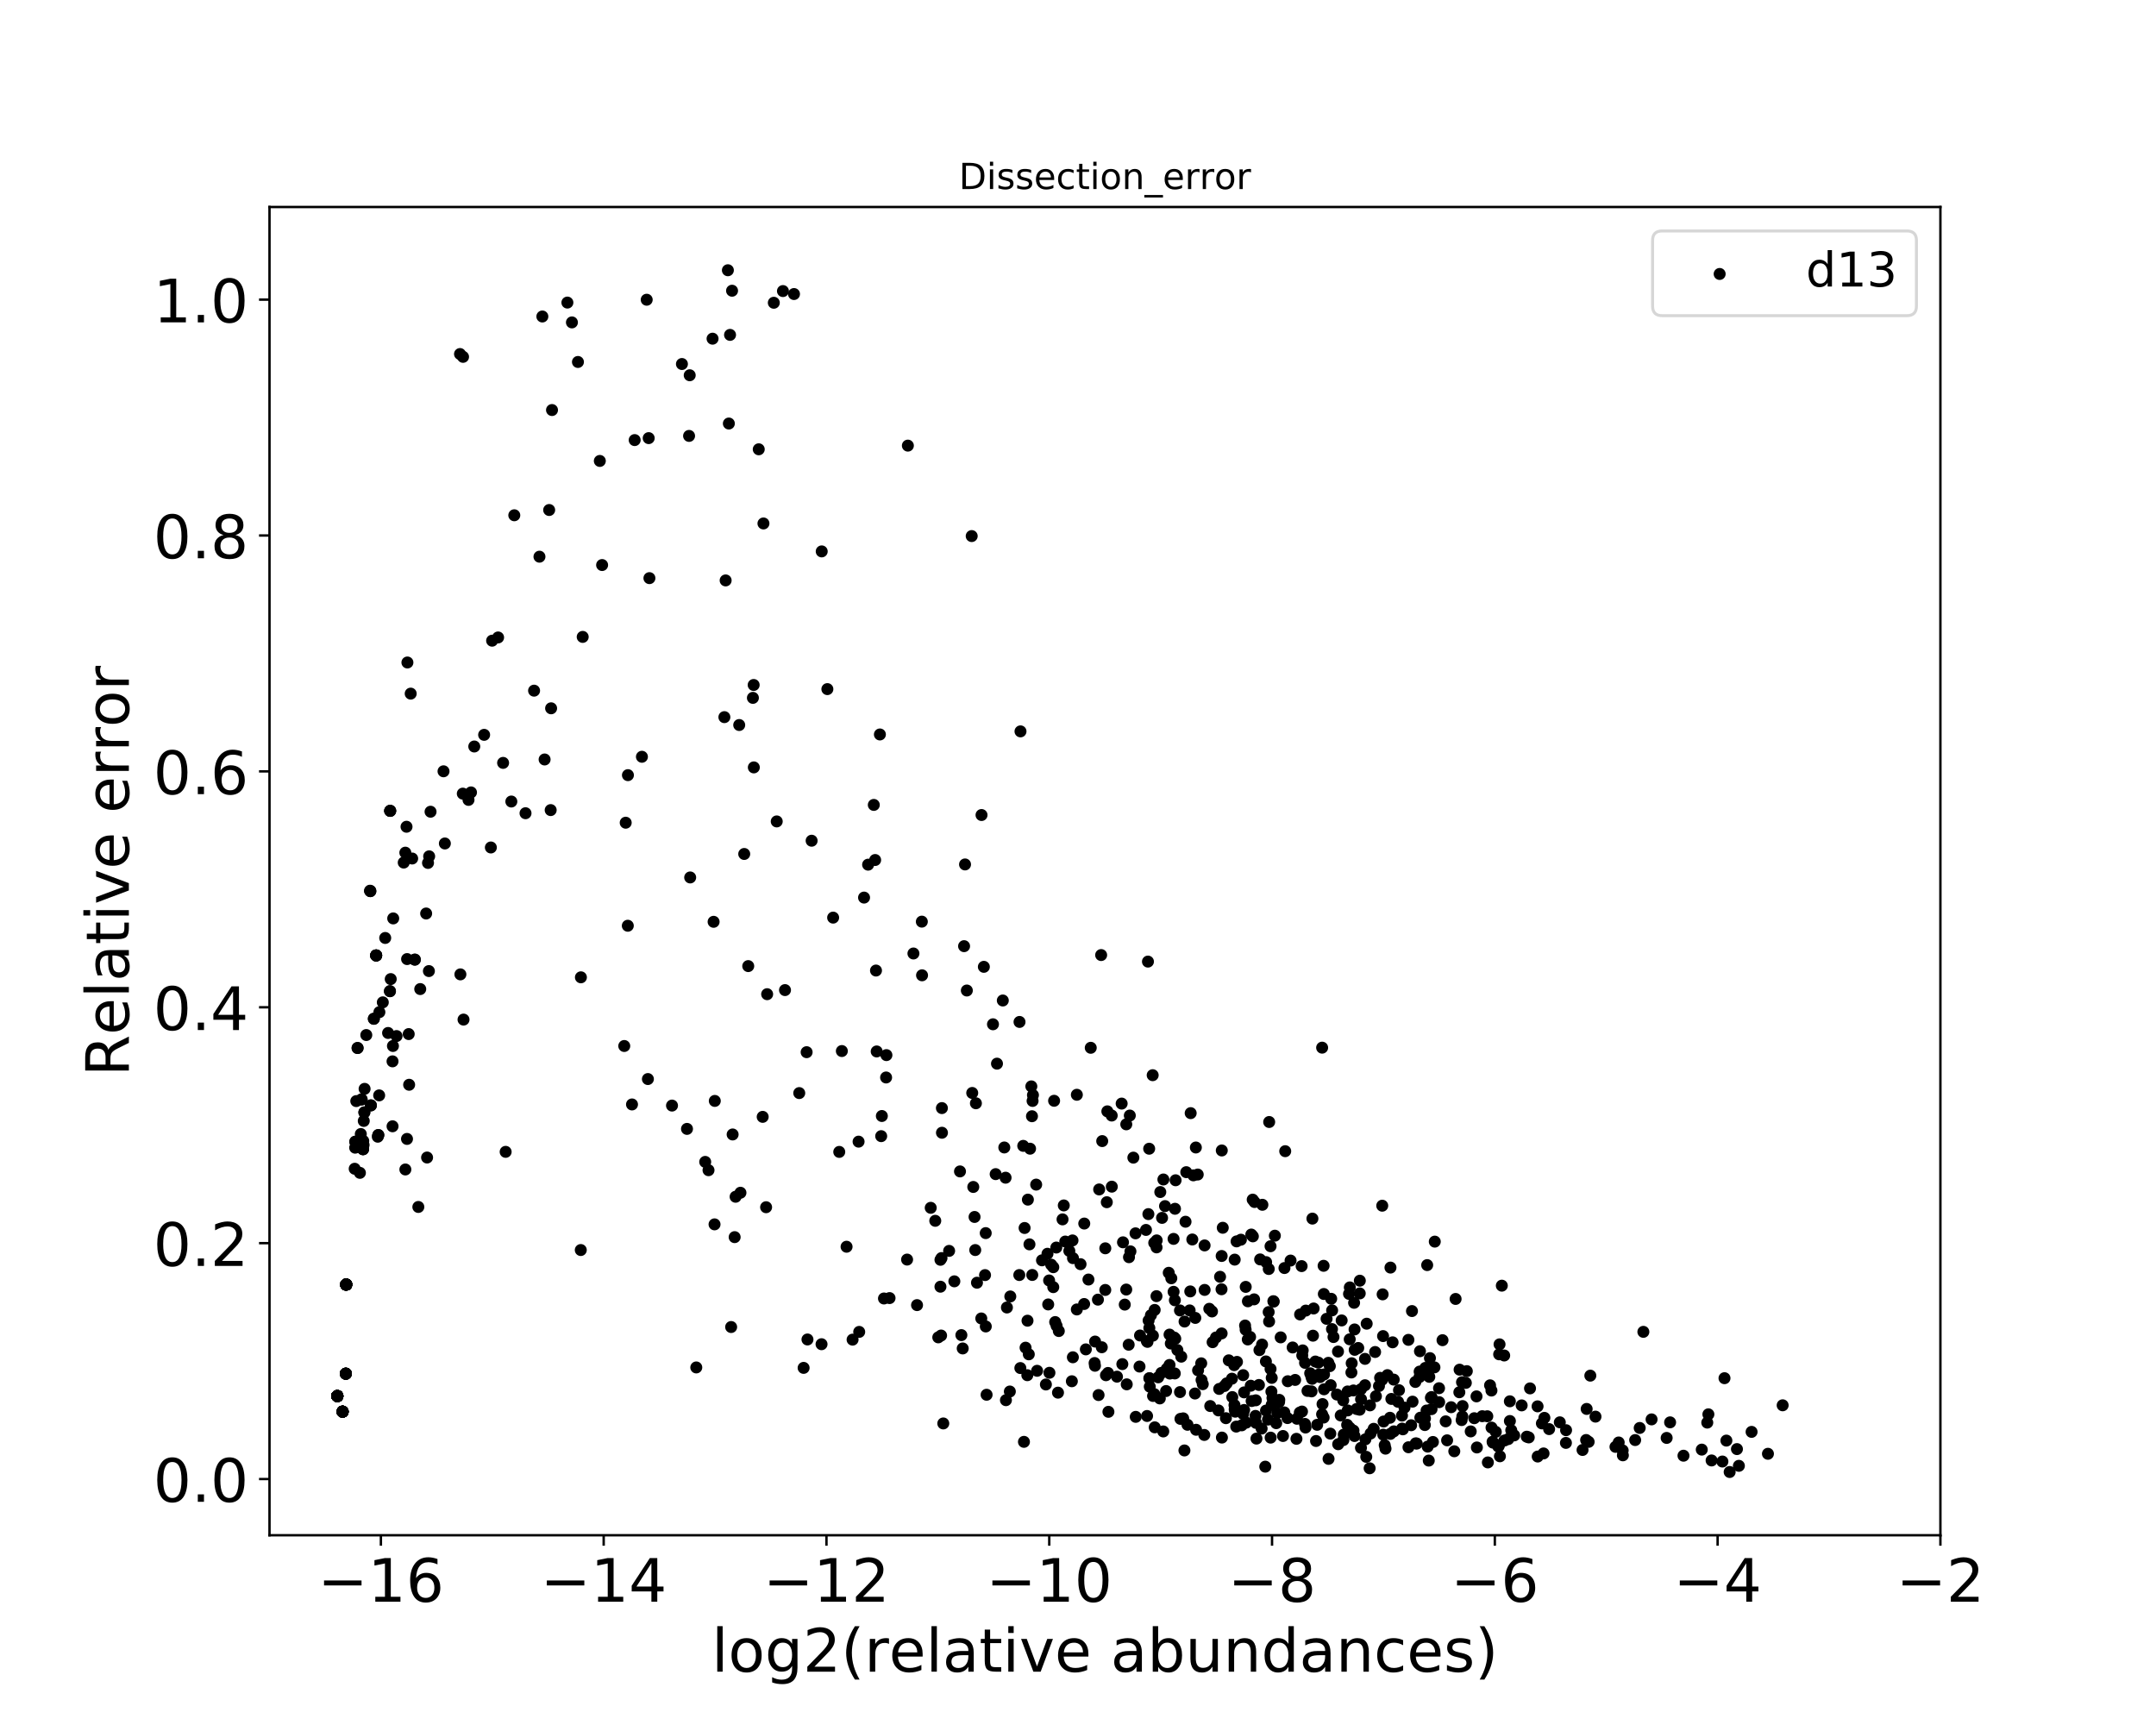 <?xml version="1.0" encoding="utf-8" standalone="no"?>
<!DOCTYPE svg PUBLIC "-//W3C//DTD SVG 1.1//EN"
  "http://www.w3.org/Graphics/SVG/1.1/DTD/svg11.dtd">
<!-- Created with matplotlib (http://matplotlib.org/) -->
<svg height="576pt" version="1.1" viewBox="0 0 720 576" width="720pt" xmlns="http://www.w3.org/2000/svg" xmlns:xlink="http://www.w3.org/1999/xlink">
 <defs>
  <style type="text/css">
*{stroke-linecap:butt;stroke-linejoin:round;}
  </style>
 </defs>
 <g id="figure_1">
  <g id="patch_1">
   <path d="M 0 576 
L 720 576 
L 720 0 
L 0 0 
z
" style="fill:#ffffff;"/>
  </g>
  <g id="axes_1">
   <g id="patch_2">
    <path d="M 90 512.64 
L 648 512.64 
L 648 69.12 
L 90 69.12 
z
" style="fill:#ffffff;"/>
   </g>
   <g id="PathCollection_1">
    <defs>
     <path d="M 0 1.5 
C 0.398 1.5 0.779 1.342 1.061 1.061 
C 1.342 0.779 1.5 0.398 1.5 0 
C 1.5 -0.398 1.342 -0.779 1.061 -1.061 
C 0.779 -1.342 0.398 -1.5 0 -1.5 
C -0.398 -1.5 -0.779 -1.342 -1.061 -1.061 
C -1.342 -0.779 -1.5 -0.398 -1.5 0 
C -1.5 0.398 -1.342 0.779 -1.061 1.061 
C -0.779 1.342 -0.398 1.5 0 1.5 
z
" id="m415c40f805" style="stroke:#000000;"/>
    </defs>
    <g clip-path="url(#paf29e146f8)">
     <use style="stroke:#000000;" x="112.656" xlink:href="#m415c40f805" y="466.155"/>
     <use style="stroke:#000000;" x="387.322" xlink:href="#m415c40f805" y="466.955"/>
     <use style="stroke:#000000;" x="389.624" xlink:href="#m415c40f805" y="457.068"/>
     <use style="stroke:#000000;" x="291.808" xlink:href="#m415c40f805" y="268.77"/>
     <use style="stroke:#000000;" x="256.19" xlink:href="#m415c40f805" y="331.972"/>
     <use style="stroke:#000000;" x="425.741" xlink:href="#m415c40f805" y="412.611"/>
     <use style="stroke:#000000;" x="400.1" xlink:href="#m415c40f805" y="457.578"/>
     <use style="stroke:#000000;" x="315.015" xlink:href="#m415c40f805" y="475.307"/>
     <use style="stroke:#000000;" x="378.489" xlink:href="#m415c40f805" y="386.552"/>
     <use style="stroke:#000000;" x="135.951" xlink:href="#m415c40f805" y="320.249"/>
     <use style="stroke:#000000;" x="390.566" xlink:href="#m415c40f805" y="455.775"/>
     <use style="stroke:#000000;" x="454.53" xlink:href="#m415c40f805" y="467.22"/>
     <use style="stroke:#000000;" x="138.531" xlink:href="#m415c40f805" y="320.43"/>
     <use style="stroke:#000000;" x="383.916" xlink:href="#m415c40f805" y="460.251"/>
     <use style="stroke:#000000;" x="440.839" xlink:href="#m415c40f805" y="459.819"/>
     <use style="stroke:#000000;" x="395.908" xlink:href="#m415c40f805" y="407.952"/>
     <use style="stroke:#000000;" x="335.389" xlink:href="#m415c40f805" y="383.157"/>
     <use style="stroke:#000000;" x="457.511" xlink:href="#m415c40f805" y="469.274"/>
     <use style="stroke:#000000;" x="120.491" xlink:href="#m415c40f805" y="378.662"/>
     <use style="stroke:#000000;" x="115.485" xlink:href="#m415c40f805" y="458.689"/>
     <use style="stroke:#000000;" x="158.386" xlink:href="#m415c40f805" y="249.266"/>
     <use style="stroke:#000000;" x="168.863" xlink:href="#m415c40f805" y="384.615"/>
     <use style="stroke:#000000;" x="470.342" xlink:href="#m415c40f805" y="447.396"/>
     <use style="stroke:#000000;" x="499.525" xlink:href="#m415c40f805" y="478.127"/>
     <use style="stroke:#000000;" x="487.35" xlink:href="#m415c40f805" y="464.895"/>
     <use style="stroke:#000000;" x="548.805" xlink:href="#m415c40f805" y="444.72"/>
     <use style="stroke:#000000;" x="136.491" xlink:href="#m415c40f805" y="345.291"/>
     <use style="stroke:#000000;" x="153.75" xlink:href="#m415c40f805" y="325.355"/>
     <use style="stroke:#000000;" x="408.018" xlink:href="#m415c40f805" y="384.157"/>
     <use style="stroke:#000000;" x="470.364" xlink:href="#m415c40f805" y="483.257"/>
     <use style="stroke:#000000;" x="120.195" xlink:href="#m415c40f805" y="391.63"/>
     <use style="stroke:#000000;" x="121.679" xlink:href="#m415c40f805" y="371.437"/>
     <use style="stroke:#000000;" x="486.102" xlink:href="#m415c40f805" y="433.736"/>
     <use style="stroke:#000000;" x="478.072" xlink:href="#m415c40f805" y="466.498"/>
     <use style="stroke:#000000;" x="462.432" xlink:href="#m415c40f805" y="482.56"/>
     <use style="stroke:#000000;" x="449.884" xlink:href="#m415c40f805" y="475.778"/>
     <use style="stroke:#000000;" x="125.623" xlink:href="#m415c40f805" y="319.032"/>
     <use style="stroke:#000000;" x="115.601" xlink:href="#m415c40f805" y="428.932"/>
     <use style="stroke:#000000;" x="126.697" xlink:href="#m415c40f805" y="337.967"/>
     <use style="stroke:#000000;" x="376.921" xlink:href="#m415c40f805" y="449.02"/>
     <use style="stroke:#000000;" x="129.602" xlink:href="#m415c40f805" y="344.921"/>
     <use style="stroke:#000000;" x="328.954" xlink:href="#m415c40f805" y="425.771"/>
     <use style="stroke:#000000;" x="344.724" xlink:href="#m415c40f805" y="425.728"/>
     <use style="stroke:#000000;" x="377.51" xlink:href="#m415c40f805" y="417.847"/>
     <use style="stroke:#000000;" x="450.035" xlink:href="#m415c40f805" y="464.628"/>
     <use style="stroke:#000000;" x="135.372" xlink:href="#m415c40f805" y="390.502"/>
     <use style="stroke:#000000;" x="365.546" xlink:href="#m415c40f805" y="455.135"/>
     <use style="stroke:#000000;" x="428.455" xlink:href="#m415c40f805" y="479.502"/>
     <use style="stroke:#000000;" x="284.723" xlink:href="#m415c40f805" y="447.324"/>
     <use style="stroke:#000000;" x="314.569" xlink:href="#m415c40f805" y="378.24"/>
     <use style="stroke:#000000;" x="357.104" xlink:href="#m415c40f805" y="417.691"/>
     <use style="stroke:#000000;" x="448.757" xlink:href="#m415c40f805" y="479.034"/>
     <use style="stroke:#000000;" x="473.134" xlink:href="#m415c40f805" y="482.031"/>
     <use style="stroke:#000000;" x="461.878" xlink:href="#m415c40f805" y="446.139"/>
     <use style="stroke:#000000;" x="504.685" xlink:href="#m415c40f805" y="477.572"/>
     <use style="stroke:#000000;" x="474.09" xlink:href="#m415c40f805" y="457.987"/>
     <use style="stroke:#000000;" x="245.34" xlink:href="#m415c40f805" y="413.099"/>
     <use style="stroke:#000000;" x="235.506" xlink:href="#m415c40f805" y="387.972"/>
     <use style="stroke:#000000;" x="327.704" xlink:href="#m415c40f805" y="440.249"/>
     <use style="stroke:#000000;" x="320.591" xlink:href="#m415c40f805" y="391.151"/>
     <use style="stroke:#000000;" x="475.831" xlink:href="#m415c40f805" y="475.845"/>
     <use style="stroke:#000000;" x="502.399" xlink:href="#m415c40f805" y="481.01"/>
     <use style="stroke:#000000;" x="468.201" xlink:href="#m415c40f805" y="472.685"/>
     <use style="stroke:#000000;" x="430.986" xlink:href="#m415c40f805" y="420.919"/>
     <use style="stroke:#000000;" x="112.656" xlink:href="#m415c40f805" y="466.155"/>
     <use style="stroke:#000000;" x="387.481" xlink:href="#m415c40f805" y="398.034"/>
     <use style="stroke:#000000;" x="114.411" xlink:href="#m415c40f805" y="471.369"/>
     <use style="stroke:#000000;" x="168.011" xlink:href="#m415c40f805" y="254.738"/>
     <use style="stroke:#000000;" x="461.602" xlink:href="#m415c40f805" y="402.599"/>
     <use style="stroke:#000000;" x="443.605" xlink:href="#m415c40f805" y="455.062"/>
     <use style="stroke:#000000;" x="488.114" xlink:href="#m415c40f805" y="474.182"/>
     <use style="stroke:#000000;" x="454.087" xlink:href="#m415c40f805" y="431.894"/>
     <use style="stroke:#000000;" x="575.898" xlink:href="#m415c40f805" y="460.196"/>
     <use style="stroke:#000000;" x="584.946" xlink:href="#m415c40f805" y="478.122"/>
     <use style="stroke:#000000;" x="580.058" xlink:href="#m415c40f805" y="483.87"/>
     <use style="stroke:#000000;" x="571.591" xlink:href="#m415c40f805" y="487.664"/>
     <use style="stroke:#000000;" x="118.655" xlink:href="#m415c40f805" y="381.233"/>
     <use style="stroke:#000000;" x="437.931" xlink:href="#m415c40f805" y="459.649"/>
     <use style="stroke:#000000;" x="416.697" xlink:href="#m415c40f805" y="447.264"/>
     <use style="stroke:#000000;" x="421.323" xlink:href="#m415c40f805" y="477.016"/>
     <use style="stroke:#000000;" x="242.33" xlink:href="#m415c40f805" y="193.81"/>
     <use style="stroke:#000000;" x="157.293" xlink:href="#m415c40f805" y="264.597"/>
     <use style="stroke:#000000;" x="365.668" xlink:href="#m415c40f805" y="456.042"/>
     <use style="stroke:#000000;" x="439.494" xlink:href="#m415c40f805" y="481.167"/>
     <use style="stroke:#000000;" x="508.163" xlink:href="#m415c40f805" y="469.278"/>
     <use style="stroke:#000000;" x="336.263" xlink:href="#m415c40f805" y="436.591"/>
     <use style="stroke:#000000;" x="424.586" xlink:href="#m415c40f805" y="464.668"/>
     <use style="stroke:#000000;" x="479.149" xlink:href="#m415c40f805" y="414.594"/>
     <use style="stroke:#000000;" x="243.403" xlink:href="#m415c40f805" y="141.422"/>
     <use style="stroke:#000000;" x="208.472" xlink:href="#m415c40f805" y="349.272"/>
     <use style="stroke:#000000;" x="453.035" xlink:href="#m415c40f805" y="470.48"/>
     <use style="stroke:#000000;" x="437.996" xlink:href="#m415c40f805" y="464.603"/>
     <use style="stroke:#000000;" x="137.643" xlink:href="#m415c40f805" y="286.668"/>
     <use style="stroke:#000000;" x="355.255" xlink:href="#m415c40f805" y="402.511"/>
     <use style="stroke:#000000;" x="380.547" xlink:href="#m415c40f805" y="456.314"/>
     <use style="stroke:#000000;" x="444.382" xlink:href="#m415c40f805" y="462.531"/>
     <use style="stroke:#000000;" x="557.734" xlink:href="#m415c40f805" y="474.939"/>
     <use style="stroke:#000000;" x="505.669" xlink:href="#m415c40f805" y="479.301"/>
     <use style="stroke:#000000;" x="288.553" xlink:href="#m415c40f805" y="299.715"/>
     <use style="stroke:#000000;" x="266.91" xlink:href="#m415c40f805" y="364.994"/>
     <use style="stroke:#000000;" x="112.656" xlink:href="#m415c40f805" y="466.155"/>
     <use style="stroke:#000000;" x="115.601" xlink:href="#m415c40f805" y="428.932"/>
     <use style="stroke:#000000;" x="276.302" xlink:href="#m415c40f805" y="230.104"/>
     <use style="stroke:#000000;" x="343.79" xlink:href="#m415c40f805" y="415.507"/>
     <use style="stroke:#000000;" x="477.315" xlink:href="#m415c40f805" y="459.742"/>
     <use style="stroke:#000000;" x="423.817" xlink:href="#m415c40f805" y="441.256"/>
     <use style="stroke:#000000;" x="294.276" xlink:href="#m415c40f805" y="379.375"/>
     <use style="stroke:#000000;" x="154.635" xlink:href="#m415c40f805" y="119.155"/>
     <use style="stroke:#000000;" x="438.688" xlink:href="#m415c40f805" y="436.921"/>
     <use style="stroke:#000000;" x="126.161" xlink:href="#m415c40f805" y="379.564"/>
     <use style="stroke:#000000;" x="448.63" xlink:href="#m415c40f805" y="480.857"/>
     <use style="stroke:#000000;" x="350.351" xlink:href="#m415c40f805" y="427.564"/>
     <use style="stroke:#000000;" x="447.734" xlink:href="#m415c40f805" y="472.646"/>
     <use style="stroke:#000000;" x="370.016" xlink:href="#m415c40f805" y="458.446"/>
     <use style="stroke:#000000;" x="394.056" xlink:href="#m415c40f805" y="437.571"/>
     <use style="stroke:#000000;" x="420.819" xlink:href="#m415c40f805" y="420.533"/>
     <use style="stroke:#000000;" x="376.123" xlink:href="#m415c40f805" y="375.427"/>
     <use style="stroke:#000000;" x="417.984" xlink:href="#m415c40f805" y="467.819"/>
     <use style="stroke:#000000;" x="443.674" xlink:href="#m415c40f805" y="487.136"/>
     <use style="stroke:#000000;" x="455.985" xlink:href="#m415c40f805" y="480.6"/>
     <use style="stroke:#000000;" x="401.668" xlink:href="#m415c40f805" y="462.195"/>
     <use style="stroke:#000000;" x="423.447" xlink:href="#m415c40f805" y="474.015"/>
     <use style="stroke:#000000;" x="412.329" xlink:href="#m415c40f805" y="420.608"/>
     <use style="stroke:#000000;" x="500.508" xlink:href="#m415c40f805" y="482.552"/>
     <use style="stroke:#000000;" x="458.747" xlink:href="#m415c40f805" y="477.099"/>
     <use style="stroke:#000000;" x="412.958" xlink:href="#m415c40f805" y="414.515"/>
     <use style="stroke:#000000;" x="498.574" xlink:href="#m415c40f805" y="481.707"/>
     <use style="stroke:#000000;" x="485.663" xlink:href="#m415c40f805" y="484.597"/>
     <use style="stroke:#000000;" x="112.656" xlink:href="#m415c40f805" y="466.155"/>
     <use style="stroke:#000000;" x="214.372" xlink:href="#m415c40f805" y="252.696"/>
     <use style="stroke:#000000;" x="292.54" xlink:href="#m415c40f805" y="324.077"/>
     <use style="stroke:#000000;" x="269.375" xlink:href="#m415c40f805" y="351.338"/>
     <use style="stroke:#000000;" x="293.845" xlink:href="#m415c40f805" y="245.246"/>
     <use style="stroke:#000000;" x="246.863" xlink:href="#m415c40f805" y="242.094"/>
     <use style="stroke:#000000;" x="254.957" xlink:href="#m415c40f805" y="174.79"/>
     <use style="stroke:#000000;" x="329.478" xlink:href="#m415c40f805" y="465.726"/>
     <use style="stroke:#000000;" x="476.611" xlink:href="#m415c40f805" y="422.432"/>
     <use style="stroke:#000000;" x="374.579" xlink:href="#m415c40f805" y="368.5"/>
     <use style="stroke:#000000;" x="383.066" xlink:href="#m415c40f805" y="472.813"/>
     <use style="stroke:#000000;" x="412.255" xlink:href="#m415c40f805" y="469.176"/>
     <use style="stroke:#000000;" x="255.842" xlink:href="#m415c40f805" y="403.107"/>
     <use style="stroke:#000000;" x="115.601" xlink:href="#m415c40f805" y="428.932"/>
     <use style="stroke:#000000;" x="114.411" xlink:href="#m415c40f805" y="471.369"/>
     <use style="stroke:#000000;" x="201.075" xlink:href="#m415c40f805" y="188.675"/>
     <use style="stroke:#000000;" x="118.655" xlink:href="#m415c40f805" y="381.233"/>
     <use style="stroke:#000000;" x="115.601" xlink:href="#m415c40f805" y="428.932"/>
     <use style="stroke:#000000;" x="114.411" xlink:href="#m415c40f805" y="471.369"/>
     <use style="stroke:#000000;" x="115.485" xlink:href="#m415c40f805" y="458.689"/>
     <use style="stroke:#000000;" x="125.623" xlink:href="#m415c40f805" y="319.032"/>
     <use style="stroke:#000000;" x="391.912" xlink:href="#m415c40f805" y="413.684"/>
     <use style="stroke:#000000;" x="475.987" xlink:href="#m415c40f805" y="456.769"/>
     <use style="stroke:#000000;" x="326.265" xlink:href="#m415c40f805" y="428.315"/>
     <use style="stroke:#000000;" x="112.656" xlink:href="#m415c40f805" y="466.155"/>
     <use style="stroke:#000000;" x="115.601" xlink:href="#m415c40f805" y="428.932"/>
     <use style="stroke:#000000;" x="337.239" xlink:href="#m415c40f805" y="464.645"/>
     <use style="stroke:#000000;" x="314.063" xlink:href="#m415c40f805" y="429.647"/>
     <use style="stroke:#000000;" x="281.137" xlink:href="#m415c40f805" y="350.956"/>
     <use style="stroke:#000000;" x="399.436" xlink:href="#m415c40f805" y="477.418"/>
     <use style="stroke:#000000;" x="407.975" xlink:href="#m415c40f805" y="419.391"/>
     <use style="stroke:#000000;" x="436.644" xlink:href="#m415c40f805" y="464.44"/>
     <use style="stroke:#000000;" x="143.784" xlink:href="#m415c40f805" y="271.046"/>
     <use style="stroke:#000000;" x="115.601" xlink:href="#m415c40f805" y="428.932"/>
     <use style="stroke:#000000;" x="322.274" xlink:href="#m415c40f805" y="288.647"/>
     <use style="stroke:#000000;" x="472.789" xlink:href="#m415c40f805" y="481.945"/>
     <use style="stroke:#000000;" x="416.2" xlink:href="#m415c40f805" y="475.037"/>
     <use style="stroke:#000000;" x="418.808" xlink:href="#m415c40f805" y="433.87"/>
     <use style="stroke:#000000;" x="412.843" xlink:href="#m415c40f805" y="476.36"/>
     <use style="stroke:#000000;" x="464.35" xlink:href="#m415c40f805" y="423.264"/>
     <use style="stroke:#000000;" x="112.656" xlink:href="#m415c40f805" y="466.155"/>
     <use style="stroke:#000000;" x="115.601" xlink:href="#m415c40f805" y="428.932"/>
     <use style="stroke:#000000;" x="114.411" xlink:href="#m415c40f805" y="471.369"/>
     <use style="stroke:#000000;" x="271.045" xlink:href="#m415c40f805" y="280.728"/>
     <use style="stroke:#000000;" x="138.531" xlink:href="#m415c40f805" y="320.43"/>
     <use style="stroke:#000000;" x="500.644" xlink:href="#m415c40f805" y="452.224"/>
     <use style="stroke:#000000;" x="384.941" xlink:href="#m415c40f805" y="359.019"/>
     <use style="stroke:#000000;" x="465.436" xlink:href="#m415c40f805" y="460.67"/>
     <use style="stroke:#000000;" x="112.656" xlink:href="#m415c40f805" y="466.155"/>
     <use style="stroke:#000000;" x="115.601" xlink:href="#m415c40f805" y="428.932"/>
     <use style="stroke:#000000;" x="156.459" xlink:href="#m415c40f805" y="267.094"/>
     <use style="stroke:#000000;" x="325.907" xlink:href="#m415c40f805" y="368.397"/>
     <use style="stroke:#000000;" x="415.475" xlink:href="#m415c40f805" y="464.936"/>
     <use style="stroke:#000000;" x="434.895" xlink:href="#m415c40f805" y="452.601"/>
     <use style="stroke:#000000;" x="131.087" xlink:href="#m415c40f805" y="354.4"/>
     <use style="stroke:#000000;" x="128.641" xlink:href="#m415c40f805" y="313.199"/>
     <use style="stroke:#000000;" x="142.936" xlink:href="#m415c40f805" y="288.145"/>
     <use style="stroke:#000000;" x="121.239" xlink:href="#m415c40f805" y="383.728"/>
     <use style="stroke:#000000;" x="441.529" xlink:href="#m415c40f805" y="349.827"/>
     <use style="stroke:#000000;" x="461.561" xlink:href="#m415c40f805" y="460.712"/>
     <use style="stroke:#000000;" x="398.174" xlink:href="#m415c40f805" y="413.881"/>
     <use style="stroke:#000000;" x="414.676" xlink:href="#m415c40f805" y="475.936"/>
     <use style="stroke:#000000;" x="360.85" xlink:href="#m415c40f805" y="422.128"/>
     <use style="stroke:#000000;" x="388.518" xlink:href="#m415c40f805" y="393.847"/>
     <use style="stroke:#000000;" x="112.656" xlink:href="#m415c40f805" y="466.155"/>
     <use style="stroke:#000000;" x="249.875" xlink:href="#m415c40f805" y="322.593"/>
     <use style="stroke:#000000;" x="258.416" xlink:href="#m415c40f805" y="101.096"/>
     <use style="stroke:#000000;" x="379.283" xlink:href="#m415c40f805" y="473.104"/>
     <use style="stroke:#000000;" x="112.656" xlink:href="#m415c40f805" y="466.155"/>
     <use style="stroke:#000000;" x="353.32" xlink:href="#m415c40f805" y="465.025"/>
     <use style="stroke:#000000;" x="164.343" xlink:href="#m415c40f805" y="213.931"/>
     <use style="stroke:#000000;" x="135.362" xlink:href="#m415c40f805" y="284.716"/>
     <use style="stroke:#000000;" x="376.277" xlink:href="#m415c40f805" y="462.248"/>
     <use style="stroke:#000000;" x="394.066" xlink:href="#m415c40f805" y="464.833"/>
     <use style="stroke:#000000;" x="423.675" xlink:href="#m415c40f805" y="438.117"/>
     <use style="stroke:#000000;" x="414.404" xlink:href="#m415c40f805" y="413.951"/>
     <use style="stroke:#000000;" x="209.656" xlink:href="#m415c40f805" y="309.119"/>
     <use style="stroke:#000000;" x="130.298" xlink:href="#m415c40f805" y="270.755"/>
     <use style="stroke:#000000;" x="184.045" xlink:href="#m415c40f805" y="236.511"/>
     <use style="stroke:#000000;" x="132.43" xlink:href="#m415c40f805" y="345.951"/>
     <use style="stroke:#000000;" x="118.609" xlink:href="#m415c40f805" y="383.226"/>
     <use style="stroke:#000000;" x="115.601" xlink:href="#m415c40f805" y="428.932"/>
     <use style="stroke:#000000;" x="243.799" xlink:href="#m415c40f805" y="111.822"/>
     <use style="stroke:#000000;" x="350.05" xlink:href="#m415c40f805" y="435.572"/>
     <use style="stroke:#000000;" x="513.52" xlink:href="#m415c40f805" y="486.354"/>
     <use style="stroke:#000000;" x="529.69" xlink:href="#m415c40f805" y="480.838"/>
     <use style="stroke:#000000;" x="451.986" xlink:href="#m415c40f805" y="464.292"/>
     <use style="stroke:#000000;" x="475.87" xlink:href="#m415c40f805" y="473.648"/>
     <use style="stroke:#000000;" x="328.56" xlink:href="#m415c40f805" y="322.837"/>
     <use style="stroke:#000000;" x="244.664" xlink:href="#m415c40f805" y="378.812"/>
     <use style="stroke:#000000;" x="457.396" xlink:href="#m415c40f805" y="490.278"/>
     <use style="stroke:#000000;" x="416.012" xlink:href="#m415c40f805" y="429.707"/>
     <use style="stroke:#000000;" x="243.078" xlink:href="#m415c40f805" y="90.239"/>
     <use style="stroke:#000000;" x="121.309" xlink:href="#m415c40f805" y="380.965"/>
     <use style="stroke:#000000;" x="253.384" xlink:href="#m415c40f805" y="150.025"/>
     <use style="stroke:#000000;" x="244.166" xlink:href="#m415c40f805" y="443.111"/>
     <use style="stroke:#000000;" x="418.393" xlink:href="#m415c40f805" y="412.835"/>
     <use style="stroke:#000000;" x="340.472" xlink:href="#m415c40f805" y="341.239"/>
     <use style="stroke:#000000;" x="465.472" xlink:href="#m415c40f805" y="477.951"/>
     <use style="stroke:#000000;" x="456.263" xlink:href="#m415c40f805" y="486.456"/>
     <use style="stroke:#000000;" x="112.656" xlink:href="#m415c40f805" y="466.155"/>
     <use style="stroke:#000000;" x="115.601" xlink:href="#m415c40f805" y="428.932"/>
     <use style="stroke:#000000;" x="114.411" xlink:href="#m415c40f805" y="471.369"/>
     <use style="stroke:#000000;" x="261.468" xlink:href="#m415c40f805" y="97.191"/>
     <use style="stroke:#000000;" x="570.147" xlink:href="#m415c40f805" y="475.024"/>
     <use style="stroke:#000000;" x="541.962" xlink:href="#m415c40f805" y="485.947"/>
     <use style="stroke:#000000;" x="514.919" xlink:href="#m415c40f805" y="475.291"/>
     <use style="stroke:#000000;" x="562.205" xlink:href="#m415c40f805" y="486.077"/>
     <use style="stroke:#000000;" x="439.869" xlink:href="#m415c40f805" y="475.765"/>
     <use style="stroke:#000000;" x="374.806" xlink:href="#m415c40f805" y="455.496"/>
     <use style="stroke:#000000;" x="427.687" xlink:href="#m415c40f805" y="446.565"/>
     <use style="stroke:#000000;" x="421.468" xlink:href="#m415c40f805" y="448.969"/>
     <use style="stroke:#000000;" x="216.877" xlink:href="#m415c40f805" y="193.048"/>
     <use style="stroke:#000000;" x="131.093" xlink:href="#m415c40f805" y="376.083"/>
     <use style="stroke:#000000;" x="488.426" xlink:href="#m415c40f805" y="469.506"/>
     <use style="stroke:#000000;" x="444.261" xlink:href="#m415c40f805" y="478.703"/>
     <use style="stroke:#000000;" x="251.433" xlink:href="#m415c40f805" y="233.028"/>
     <use style="stroke:#000000;" x="163.925" xlink:href="#m415c40f805" y="282.985"/>
     <use style="stroke:#000000;" x="570.518" xlink:href="#m415c40f805" y="472.259"/>
     <use style="stroke:#000000;" x="530.529" xlink:href="#m415c40f805" y="481.451"/>
     <use style="stroke:#000000;" x="397.493" xlink:href="#m415c40f805" y="431.219"/>
     <use style="stroke:#000000;" x="422.54" xlink:href="#m415c40f805" y="489.739"/>
     <use style="stroke:#000000;" x="446.469" xlink:href="#m415c40f805" y="465.653"/>
     <use style="stroke:#000000;" x="427.16" xlink:href="#m415c40f805" y="468.148"/>
     <use style="stroke:#000000;" x="480.609" xlink:href="#m415c40f805" y="468.205"/>
     <use style="stroke:#000000;" x="399.062" xlink:href="#m415c40f805" y="465.314"/>
     <use style="stroke:#000000;" x="416.738" xlink:href="#m415c40f805" y="434.521"/>
     <use style="stroke:#000000;" x="444.819" xlink:href="#m415c40f805" y="443.796"/>
     <use style="stroke:#000000;" x="112.656" xlink:href="#m415c40f805" y="466.155"/>
     <use style="stroke:#000000;" x="115.601" xlink:href="#m415c40f805" y="428.932"/>
     <use style="stroke:#000000;" x="419.456" xlink:href="#m415c40f805" y="475.128"/>
     <use style="stroke:#000000;" x="395.586" xlink:href="#m415c40f805" y="441.279"/>
     <use style="stroke:#000000;" x="286.932" xlink:href="#m415c40f805" y="444.736"/>
     <use style="stroke:#000000;" x="415.798" xlink:href="#m415c40f805" y="442.611"/>
     <use style="stroke:#000000;" x="114.411" xlink:href="#m415c40f805" y="471.369"/>
     <use style="stroke:#000000;" x="127.838" xlink:href="#m415c40f805" y="334.696"/>
     <use style="stroke:#000000;" x="477.53" xlink:href="#m415c40f805" y="453.492"/>
     <use style="stroke:#000000;" x="230.33" xlink:href="#m415c40f805" y="125.304"/>
     <use style="stroke:#000000;" x="183.395" xlink:href="#m415c40f805" y="170.296"/>
     <use style="stroke:#000000;" x="442.17" xlink:href="#m415c40f805" y="458.943"/>
     <use style="stroke:#000000;" x="517.329" xlink:href="#m415c40f805" y="477.196"/>
     <use style="stroke:#000000;" x="373.018" xlink:href="#m415c40f805" y="459.686"/>
     <use style="stroke:#000000;" x="422.75" xlink:href="#m415c40f805" y="454.6"/>
     <use style="stroke:#000000;" x="436.065" xlink:href="#m415c40f805" y="437.624"/>
     <use style="stroke:#000000;" x="314.55" xlink:href="#m415c40f805" y="370.005"/>
     <use style="stroke:#000000;" x="369.339" xlink:href="#m415c40f805" y="459.209"/>
     <use style="stroke:#000000;" x="423.702" xlink:href="#m415c40f805" y="423.738"/>
     <use style="stroke:#000000;" x="362.046" xlink:href="#m415c40f805" y="435.424"/>
     <use style="stroke:#000000;" x="123.677" xlink:href="#m415c40f805" y="297.561"/>
     <use style="stroke:#000000;" x="302.925" xlink:href="#m415c40f805" y="420.59"/>
     <use style="stroke:#000000;" x="352.756" xlink:href="#m415c40f805" y="416.571"/>
     <use style="stroke:#000000;" x="430.06" xlink:href="#m415c40f805" y="461.208"/>
     <use style="stroke:#000000;" x="118.449" xlink:href="#m415c40f805" y="390.263"/>
     <use style="stroke:#000000;" x="426.196" xlink:href="#m415c40f805" y="475.218"/>
     <use style="stroke:#000000;" x="362.619" xlink:href="#m415c40f805" y="450.573"/>
     <use style="stroke:#000000;" x="357.948" xlink:href="#m415c40f805" y="461.218"/>
     <use style="stroke:#000000;" x="388.478" xlink:href="#m415c40f805" y="477.979"/>
     <use style="stroke:#000000;" x="392.124" xlink:href="#m415c40f805" y="446.61"/>
     <use style="stroke:#000000;" x="424.686" xlink:href="#m415c40f805" y="469.089"/>
     <use style="stroke:#000000;" x="438.18" xlink:href="#m415c40f805" y="460.414"/>
     <use style="stroke:#000000;" x="112.656" xlink:href="#m415c40f805" y="466.155"/>
     <use style="stroke:#000000;" x="115.601" xlink:href="#m415c40f805" y="428.932"/>
     <use style="stroke:#000000;" x="114.411" xlink:href="#m415c40f805" y="471.369"/>
     <use style="stroke:#000000;" x="193.996" xlink:href="#m415c40f805" y="326.339"/>
     <use style="stroke:#000000;" x="442.095" xlink:href="#m415c40f805" y="432.082"/>
     <use style="stroke:#000000;" x="305.044" xlink:href="#m415c40f805" y="318.382"/>
     <use style="stroke:#000000;" x="425.237" xlink:href="#m415c40f805" y="434.483"/>
     <use style="stroke:#000000;" x="324.676" xlink:href="#m415c40f805" y="364.953"/>
     <use style="stroke:#000000;" x="295.204" xlink:href="#m415c40f805" y="433.581"/>
     <use style="stroke:#000000;" x="259.393" xlink:href="#m415c40f805" y="274.284"/>
     <use style="stroke:#000000;" x="341.95" xlink:href="#m415c40f805" y="481.451"/>
     <use style="stroke:#000000;" x="375.616" xlink:href="#m415c40f805" y="435.626"/>
     <use style="stroke:#000000;" x="324.502" xlink:href="#m415c40f805" y="179.003"/>
     <use style="stroke:#000000;" x="209.699" xlink:href="#m415c40f805" y="258.834"/>
     <use style="stroke:#000000;" x="451.308" xlink:href="#m415c40f805" y="458.291"/>
     <use style="stroke:#000000;" x="465.063" xlink:href="#m415c40f805" y="448.217"/>
     <use style="stroke:#000000;" x="125.623" xlink:href="#m415c40f805" y="319.032"/>
     <use style="stroke:#000000;" x="171.749" xlink:href="#m415c40f805" y="172.055"/>
     <use style="stroke:#000000;" x="114.411" xlink:href="#m415c40f805" y="471.369"/>
     <use style="stroke:#000000;" x="122.324" xlink:href="#m415c40f805" y="345.609"/>
     <use style="stroke:#000000;" x="112.656" xlink:href="#m415c40f805" y="466.155"/>
     <use style="stroke:#000000;" x="115.601" xlink:href="#m415c40f805" y="428.932"/>
     <use style="stroke:#000000;" x="359.609" xlink:href="#m415c40f805" y="437.244"/>
     <use style="stroke:#000000;" x="292.775" xlink:href="#m415c40f805" y="351.093"/>
     <use style="stroke:#000000;" x="398.534" xlink:href="#m415c40f805" y="392.462"/>
     <use style="stroke:#000000;" x="459.22" xlink:href="#m415c40f805" y="451.452"/>
     <use style="stroke:#000000;" x="410.352" xlink:href="#m415c40f805" y="454.23"/>
     <use style="stroke:#000000;" x="432.517" xlink:href="#m415c40f805" y="460.775"/>
     <use style="stroke:#000000;" x="440.446" xlink:href="#m415c40f805" y="458.973"/>
     <use style="stroke:#000000;" x="471.262" xlink:href="#m415c40f805" y="475.904"/>
     <use style="stroke:#000000;" x="501.535" xlink:href="#m415c40f805" y="429.3"/>
     <use style="stroke:#000000;" x="529.869" xlink:href="#m415c40f805" y="470.462"/>
     <use style="stroke:#000000;" x="556.583" xlink:href="#m415c40f805" y="480.141"/>
     <use style="stroke:#000000;" x="522.944" xlink:href="#m415c40f805" y="481.801"/>
     <use style="stroke:#000000;" x="148.563" xlink:href="#m415c40f805" y="281.648"/>
     <use style="stroke:#000000;" x="321.5" xlink:href="#m415c40f805" y="450.264"/>
     <use style="stroke:#000000;" x="434.173" xlink:href="#m415c40f805" y="438.919"/>
     <use style="stroke:#000000;" x="384.356" xlink:href="#m415c40f805" y="439.164"/>
     <use style="stroke:#000000;" x="500.492" xlink:href="#m415c40f805" y="482.866"/>
     <use style="stroke:#000000;" x="495.004" xlink:href="#m415c40f805" y="472.887"/>
     <use style="stroke:#000000;" x="532.818" xlink:href="#m415c40f805" y="473.031"/>
     <use style="stroke:#000000;" x="437.536" xlink:href="#m415c40f805" y="458.55"/>
     <use style="stroke:#000000;" x="424.303" xlink:href="#m415c40f805" y="457.122"/>
     <use style="stroke:#000000;" x="417.69" xlink:href="#m415c40f805" y="462.712"/>
     <use style="stroke:#000000;" x="399.177" xlink:href="#m415c40f805" y="440.071"/>
     <use style="stroke:#000000;" x="200.312" xlink:href="#m415c40f805" y="153.913"/>
     <use style="stroke:#000000;" x="241.909" xlink:href="#m415c40f805" y="239.464"/>
     <use style="stroke:#000000;" x="244.47" xlink:href="#m415c40f805" y="97.076"/>
     <use style="stroke:#000000;" x="148.116" xlink:href="#m415c40f805" y="257.545"/>
     <use style="stroke:#000000;" x="130.298" xlink:href="#m415c40f805" y="270.755"/>
     <use style="stroke:#000000;" x="307.92" xlink:href="#m415c40f805" y="325.666"/>
     <use style="stroke:#000000;" x="335.815" xlink:href="#m415c40f805" y="393.25"/>
     <use style="stroke:#000000;" x="142.624" xlink:href="#m415c40f805" y="386.512"/>
     <use style="stroke:#000000;" x="115.601" xlink:href="#m415c40f805" y="428.932"/>
     <use style="stroke:#000000;" x="383.505" xlink:href="#m415c40f805" y="405.408"/>
     <use style="stroke:#000000;" x="351.749" xlink:href="#m415c40f805" y="423.136"/>
     <use style="stroke:#000000;" x="442.166" xlink:href="#m415c40f805" y="463.902"/>
     <use style="stroke:#000000;" x="343.991" xlink:href="#m415c40f805" y="383.564"/>
     <use style="stroke:#000000;" x="435.04" xlink:href="#m415c40f805" y="450.916"/>
     <use style="stroke:#000000;" x="415.478" xlink:href="#m415c40f805" y="470.806"/>
     <use style="stroke:#000000;" x="112.656" xlink:href="#m415c40f805" y="466.155"/>
     <use style="stroke:#000000;" x="367.068" xlink:href="#m415c40f805" y="397.169"/>
     <use style="stroke:#000000;" x="114.411" xlink:href="#m415c40f805" y="471.369"/>
     <use style="stroke:#000000;" x="313.339" xlink:href="#m415c40f805" y="446.56"/>
     <use style="stroke:#000000;" x="343.139" xlink:href="#m415c40f805" y="440.998"/>
     <use style="stroke:#000000;" x="351.037" xlink:href="#m415c40f805" y="422.284"/>
     <use style="stroke:#000000;" x="314.07" xlink:href="#m415c40f805" y="420.664"/>
     <use style="stroke:#000000;" x="368.087" xlink:href="#m415c40f805" y="381.025"/>
     <use style="stroke:#000000;" x="112.656" xlink:href="#m415c40f805" y="466.155"/>
     <use style="stroke:#000000;" x="229.424" xlink:href="#m415c40f805" y="376.952"/>
     <use style="stroke:#000000;" x="366.658" xlink:href="#m415c40f805" y="433.968"/>
     <use style="stroke:#000000;" x="316.96" xlink:href="#m415c40f805" y="417.686"/>
     <use style="stroke:#000000;" x="112.656" xlink:href="#m415c40f805" y="466.155"/>
     <use style="stroke:#000000;" x="115.601" xlink:href="#m415c40f805" y="428.932"/>
     <use style="stroke:#000000;" x="401.261" xlink:href="#m415c40f805" y="460.802"/>
     <use style="stroke:#000000;" x="392.391" xlink:href="#m415c40f805" y="403.627"/>
     <use style="stroke:#000000;" x="124.846" xlink:href="#m415c40f805" y="340.182"/>
     <use style="stroke:#000000;" x="502.327" xlink:href="#m415c40f805" y="452.615"/>
     <use style="stroke:#000000;" x="429.959" xlink:href="#m415c40f805" y="473.513"/>
     <use style="stroke:#000000;" x="446.892" xlink:href="#m415c40f805" y="482.243"/>
     <use style="stroke:#000000;" x="325.457" xlink:href="#m415c40f805" y="406.359"/>
     <use style="stroke:#000000;" x="115.601" xlink:href="#m415c40f805" y="428.932"/>
     <use style="stroke:#000000;" x="120.764" xlink:href="#m415c40f805" y="367.16"/>
     <use style="stroke:#000000;" x="386.783" xlink:href="#m415c40f805" y="459.905"/>
     <use style="stroke:#000000;" x="136.058" xlink:href="#m415c40f805" y="221.215"/>
     <use style="stroke:#000000;" x="435.821" xlink:href="#m415c40f805" y="455.076"/>
     <use style="stroke:#000000;" x="131.225" xlink:href="#m415c40f805" y="349.266"/>
     <use style="stroke:#000000;" x="136.632" xlink:href="#m415c40f805" y="362.217"/>
     <use style="stroke:#000000;" x="397.628" xlink:href="#m415c40f805" y="371.693"/>
     <use style="stroke:#000000;" x="115.601" xlink:href="#m415c40f805" y="428.932"/>
     <use style="stroke:#000000;" x="371.287" xlink:href="#m415c40f805" y="396.244"/>
     <use style="stroke:#000000;" x="340.397" xlink:href="#m415c40f805" y="425.752"/>
     <use style="stroke:#000000;" x="431.681" xlink:href="#m415c40f805" y="449.941"/>
     <use style="stroke:#000000;" x="478.072" xlink:href="#m415c40f805" y="470.527"/>
     <use style="stroke:#000000;" x="503.683" xlink:href="#m415c40f805" y="480.537"/>
     <use style="stroke:#000000;" x="452" xlink:href="#m415c40f805" y="477.702"/>
     <use style="stroke:#000000;" x="366.869" xlink:href="#m415c40f805" y="465.827"/>
     <use style="stroke:#000000;" x="318.706" xlink:href="#m415c40f805" y="427.854"/>
     <use style="stroke:#000000;" x="443.013" xlink:href="#m415c40f805" y="440.371"/>
     <use style="stroke:#000000;" x="344.956" xlink:href="#m415c40f805" y="365.662"/>
     <use style="stroke:#000000;" x="251.688" xlink:href="#m415c40f805" y="228.722"/>
     <use style="stroke:#000000;" x="193.007" xlink:href="#m415c40f805" y="120.866"/>
     <use style="stroke:#000000;" x="419.599" xlink:href="#m415c40f805" y="480.37"/>
     <use style="stroke:#000000;" x="404.752" xlink:href="#m415c40f805" y="437.914"/>
     <use style="stroke:#000000;" x="454.497" xlink:href="#m415c40f805" y="463.875"/>
     <use style="stroke:#000000;" x="460.511" xlink:href="#m415c40f805" y="462.815"/>
     <use style="stroke:#000000;" x="322.879" xlink:href="#m415c40f805" y="330.744"/>
     <use style="stroke:#000000;" x="268.37" xlink:href="#m415c40f805" y="456.752"/>
     <use style="stroke:#000000;" x="455.848" xlink:href="#m415c40f805" y="453.744"/>
     <use style="stroke:#000000;" x="126.622" xlink:href="#m415c40f805" y="365.761"/>
     <use style="stroke:#000000;" x="211.059" xlink:href="#m415c40f805" y="368.789"/>
     <use style="stroke:#000000;" x="408.059" xlink:href="#m415c40f805" y="480.025"/>
     <use style="stroke:#000000;" x="477.851" xlink:href="#m415c40f805" y="466.734"/>
     <use style="stroke:#000000;" x="216.369" xlink:href="#m415c40f805" y="360.309"/>
     <use style="stroke:#000000;" x="340.747" xlink:href="#m415c40f805" y="456.811"/>
     <use style="stroke:#000000;" x="395.127" xlink:href="#m415c40f805" y="473.608"/>
     <use style="stroke:#000000;" x="175.499" xlink:href="#m415c40f805" y="271.546"/>
     <use style="stroke:#000000;" x="183.901" xlink:href="#m415c40f805" y="270.501"/>
     <use style="stroke:#000000;" x="444.556" xlink:href="#m415c40f805" y="433.682"/>
     <use style="stroke:#000000;" x="312.331" xlink:href="#m415c40f805" y="407.643"/>
     <use style="stroke:#000000;" x="504.22" xlink:href="#m415c40f805" y="467.912"/>
     <use style="stroke:#000000;" x="528.494" xlink:href="#m415c40f805" y="484.165"/>
     <use style="stroke:#000000;" x="450.742" xlink:href="#m415c40f805" y="447.213"/>
     <use style="stroke:#000000;" x="450.77" xlink:href="#m415c40f805" y="476.784"/>
     <use style="stroke:#000000;" x="476.403" xlink:href="#m415c40f805" y="470.992"/>
     <use style="stroke:#000000;" x="433.111" xlink:href="#m415c40f805" y="473.744"/>
     <use style="stroke:#000000;" x="462.055" xlink:href="#m415c40f805" y="474.661"/>
     <use style="stroke:#000000;" x="500.775" xlink:href="#m415c40f805" y="448.896"/>
     <use style="stroke:#000000;" x="439.273" xlink:href="#m415c40f805" y="454.631"/>
     <use style="stroke:#000000;" x="428.891" xlink:href="#m415c40f805" y="471.617"/>
     <use style="stroke:#000000;" x="369.802" xlink:href="#m415c40f805" y="371.092"/>
     <use style="stroke:#000000;" x="386.235" xlink:href="#m415c40f805" y="416.519"/>
     <use style="stroke:#000000;" x="461.734" xlink:href="#m415c40f805" y="432.201"/>
     <use style="stroke:#000000;" x="509.858" xlink:href="#m415c40f805" y="479.728"/>
     <use style="stroke:#000000;" x="369.619" xlink:href="#m415c40f805" y="401.436"/>
     <use style="stroke:#000000;" x="403.847" xlink:href="#m415c40f805" y="437.022"/>
     <use style="stroke:#000000;" x="407.93" xlink:href="#m415c40f805" y="430.5"/>
     <use style="stroke:#000000;" x="467.194" xlink:href="#m415c40f805" y="464.208"/>
     <use style="stroke:#000000;" x="489.848" xlink:href="#m415c40f805" y="457.84"/>
     <use style="stroke:#000000;" x="453.587" xlink:href="#m415c40f805" y="450.106"/>
     <use style="stroke:#000000;" x="119.417" xlink:href="#m415c40f805" y="349.943"/>
     <use style="stroke:#000000;" x="452.405" xlink:href="#m415c40f805" y="450.728"/>
     <use style="stroke:#000000;" x="385.629" xlink:href="#m415c40f805" y="476.608"/>
     <use style="stroke:#000000;" x="346.343" xlink:href="#m415c40f805" y="457.728"/>
     <use style="stroke:#000000;" x="123.864" xlink:href="#m415c40f805" y="369.095"/>
     <use style="stroke:#000000;" x="230.117" xlink:href="#m415c40f805" y="145.556"/>
     <use style="stroke:#000000;" x="476.573" xlink:href="#m415c40f805" y="457.136"/>
     <use style="stroke:#000000;" x="385.457" xlink:href="#m415c40f805" y="415.017"/>
     <use style="stroke:#000000;" x="480.569" xlink:href="#m415c40f805" y="463.542"/>
     <use style="stroke:#000000;" x="115.601" xlink:href="#m415c40f805" y="428.932"/>
     <use style="stroke:#000000;" x="452.341" xlink:href="#m415c40f805" y="479.505"/>
     <use style="stroke:#000000;" x="385.507" xlink:href="#m415c40f805" y="465.523"/>
     <use style="stroke:#000000;" x="471.534" xlink:href="#m415c40f805" y="437.778"/>
     <use style="stroke:#000000;" x="468.498" xlink:href="#m415c40f805" y="477.268"/>
     <use style="stroke:#000000;" x="404.165" xlink:href="#m415c40f805" y="469.496"/>
     <use style="stroke:#000000;" x="435.787" xlink:href="#m415c40f805" y="475.467"/>
     <use style="stroke:#000000;" x="237.962" xlink:href="#m415c40f805" y="113.091"/>
     <use style="stroke:#000000;" x="115.601" xlink:href="#m415c40f805" y="428.932"/>
     <use style="stroke:#000000;" x="310.818" xlink:href="#m415c40f805" y="403.307"/>
     <use style="stroke:#000000;" x="355.748" xlink:href="#m415c40f805" y="414.569"/>
     <use style="stroke:#000000;" x="452.201" xlink:href="#m415c40f805" y="435.019"/>
     <use style="stroke:#000000;" x="466.885" xlink:href="#m415c40f805" y="468.081"/>
     <use style="stroke:#000000;" x="415.164" xlink:href="#m415c40f805" y="459.18"/>
     <use style="stroke:#000000;" x="479.036" xlink:href="#m415c40f805" y="456.584"/>
     <use style="stroke:#000000;" x="112.656" xlink:href="#m415c40f805" y="466.155"/>
     <use style="stroke:#000000;" x="409.397" xlink:href="#m415c40f805" y="473.55"/>
     <use style="stroke:#000000;" x="251.743" xlink:href="#m415c40f805" y="256.245"/>
     <use style="stroke:#000000;" x="238.311" xlink:href="#m415c40f805" y="307.804"/>
     <use style="stroke:#000000;" x="238.709" xlink:href="#m415c40f805" y="367.611"/>
     <use style="stroke:#000000;" x="230.486" xlink:href="#m415c40f805" y="292.993"/>
     <use style="stroke:#000000;" x="577.624" xlink:href="#m415c40f805" y="491.521"/>
     <use style="stroke:#000000;" x="580.703" xlink:href="#m415c40f805" y="489.456"/>
     <use style="stroke:#000000;" x="424.942" xlink:href="#m415c40f805" y="466.795"/>
     <use style="stroke:#000000;" x="135.76" xlink:href="#m415c40f805" y="276.062"/>
     <use style="stroke:#000000;" x="352.862" xlink:href="#m415c40f805" y="442.716"/>
     <use style="stroke:#000000;" x="385.062" xlink:href="#m415c40f805" y="466.13"/>
     <use style="stroke:#000000;" x="492.338" xlink:href="#m415c40f805" y="473.56"/>
     <use style="stroke:#000000;" x="474.323" xlink:href="#m415c40f805" y="473.384"/>
     <use style="stroke:#000000;" x="498.072" xlink:href="#m415c40f805" y="464.319"/>
     <use style="stroke:#000000;" x="496.877" xlink:href="#m415c40f805" y="488.321"/>
     <use style="stroke:#000000;" x="531.091" xlink:href="#m415c40f805" y="459.346"/>
     <use style="stroke:#000000;" x="590.41" xlink:href="#m415c40f805" y="485.437"/>
     <use style="stroke:#000000;" x="575.203" xlink:href="#m415c40f805" y="488.022"/>
     <use style="stroke:#000000;" x="595.32" xlink:href="#m415c40f805" y="469.247"/>
     <use style="stroke:#000000;" x="406.901" xlink:href="#m415c40f805" y="470.959"/>
     <use style="stroke:#000000;" x="377.301" xlink:href="#m415c40f805" y="372.492"/>
     <use style="stroke:#000000;" x="383.361" xlink:href="#m415c40f805" y="321.089"/>
     <use style="stroke:#000000;" x="425.362" xlink:href="#m415c40f805" y="434.615"/>
     <use style="stroke:#000000;" x="450.059" xlink:href="#m415c40f805" y="470.963"/>
     <use style="stroke:#000000;" x="477.139" xlink:href="#m415c40f805" y="487.707"/>
     <use style="stroke:#000000;" x="440.28" xlink:href="#m415c40f805" y="454.994"/>
     <use style="stroke:#000000;" x="498.099" xlink:href="#m415c40f805" y="476.688"/>
     <use style="stroke:#000000;" x="248.535" xlink:href="#m415c40f805" y="285.152"/>
     <use style="stroke:#000000;" x="421.578" xlink:href="#m415c40f805" y="402.294"/>
     <use style="stroke:#000000;" x="460.893" xlink:href="#m415c40f805" y="460.073"/>
     <use style="stroke:#000000;" x="389.063" xlink:href="#m415c40f805" y="402.735"/>
     <use style="stroke:#000000;" x="468.233" xlink:href="#m415c40f805" y="477.028"/>
     <use style="stroke:#000000;" x="488.353" xlink:href="#m415c40f805" y="472.963"/>
     <use style="stroke:#000000;" x="423.844" xlink:href="#m415c40f805" y="374.651"/>
     <use style="stroke:#000000;" x="463.339" xlink:href="#m415c40f805" y="459.172"/>
     <use style="stroke:#000000;" x="540.565" xlink:href="#m415c40f805" y="481.662"/>
     <use style="stroke:#000000;" x="568.307" xlink:href="#m415c40f805" y="484.046"/>
     <use style="stroke:#000000;" x="547.581" xlink:href="#m415c40f805" y="476.815"/>
     <use style="stroke:#000000;" x="539.494" xlink:href="#m415c40f805" y="483.121"/>
     <use style="stroke:#000000;" x="382.706" xlink:href="#m415c40f805" y="410.69"/>
     <use style="stroke:#000000;" x="358.166" xlink:href="#m415c40f805" y="414.197"/>
     <use style="stroke:#000000;" x="385.603" xlink:href="#m415c40f805" y="437.401"/>
     <use style="stroke:#000000;" x="344.832" xlink:href="#m415c40f805" y="367.618"/>
     <use style="stroke:#000000;" x="370.159" xlink:href="#m415c40f805" y="471.426"/>
     <use style="stroke:#000000;" x="382.992" xlink:href="#m415c40f805" y="447.815"/>
     <use style="stroke:#000000;" x="386.278" xlink:href="#m415c40f805" y="414.186"/>
     <use style="stroke:#000000;" x="397.284" xlink:href="#m415c40f805" y="437.564"/>
     <use style="stroke:#000000;" x="130.224" xlink:href="#m415c40f805" y="330.969"/>
     <use style="stroke:#000000;" x="115.601" xlink:href="#m415c40f805" y="428.932"/>
     <use style="stroke:#000000;" x="422.825" xlink:href="#m415c40f805" y="421.444"/>
     <use style="stroke:#000000;" x="435.981" xlink:href="#m415c40f805" y="476.671"/>
     <use style="stroke:#000000;" x="118.978" xlink:href="#m415c40f805" y="367.67"/>
     <use style="stroke:#000000;" x="121.479" xlink:href="#m415c40f805" y="374.296"/>
     <use style="stroke:#000000;" x="325.029" xlink:href="#m415c40f805" y="396.341"/>
     <use style="stroke:#000000;" x="153.623" xlink:href="#m415c40f805" y="118.213"/>
     <use style="stroke:#000000;" x="112.656" xlink:href="#m415c40f805" y="466.155"/>
     <use style="stroke:#000000;" x="121.239" xlink:href="#m415c40f805" y="383.728"/>
     <use style="stroke:#000000;" x="434.806" xlink:href="#m415c40f805" y="471.336"/>
     <use style="stroke:#000000;" x="448.575" xlink:href="#m415c40f805" y="467.594"/>
     <use style="stroke:#000000;" x="112.656" xlink:href="#m415c40f805" y="466.155"/>
     <use style="stroke:#000000;" x="115.601" xlink:href="#m415c40f805" y="428.932"/>
     <use style="stroke:#000000;" x="438.282" xlink:href="#m415c40f805" y="406.909"/>
     <use style="stroke:#000000;" x="327.784" xlink:href="#m415c40f805" y="272.147"/>
     <use style="stroke:#000000;" x="112.656" xlink:href="#m415c40f805" y="466.155"/>
     <use style="stroke:#000000;" x="238.622" xlink:href="#m415c40f805" y="408.829"/>
     <use style="stroke:#000000;" x="114.411" xlink:href="#m415c40f805" y="471.369"/>
     <use style="stroke:#000000;" x="406.076" xlink:href="#m415c40f805" y="446.608"/>
     <use style="stroke:#000000;" x="483.265" xlink:href="#m415c40f805" y="480.942"/>
     <use style="stroke:#000000;" x="504.231" xlink:href="#m415c40f805" y="474.494"/>
     <use style="stroke:#000000;" x="510.528" xlink:href="#m415c40f805" y="479.972"/>
     <use style="stroke:#000000;" x="497.607" xlink:href="#m415c40f805" y="462.575"/>
     <use style="stroke:#000000;" x="112.656" xlink:href="#m415c40f805" y="466.155"/>
     <use style="stroke:#000000;" x="143.32" xlink:href="#m415c40f805" y="285.939"/>
     <use style="stroke:#000000;" x="337.392" xlink:href="#m415c40f805" y="432.903"/>
     <use style="stroke:#000000;" x="438.474" xlink:href="#m415c40f805" y="446.004"/>
     <use style="stroke:#000000;" x="170.764" xlink:href="#m415c40f805" y="267.639"/>
     <use style="stroke:#000000;" x="123.57" xlink:href="#m415c40f805" y="297.42"/>
     <use style="stroke:#000000;" x="407.15" xlink:href="#m415c40f805" y="463.781"/>
     <use style="stroke:#000000;" x="450.509" xlink:href="#m415c40f805" y="432.043"/>
     <use style="stroke:#000000;" x="379.211" xlink:href="#m415c40f805" y="411.826"/>
     <use style="stroke:#000000;" x="541.896" xlink:href="#m415c40f805" y="484.315"/>
     <use style="stroke:#000000;" x="482.791" xlink:href="#m415c40f805" y="474.607"/>
     <use style="stroke:#000000;" x="407.445" xlink:href="#m415c40f805" y="426.336"/>
     <use style="stroke:#000000;" x="481.731" xlink:href="#m415c40f805" y="447.505"/>
     <use style="stroke:#000000;" x="303.186" xlink:href="#m415c40f805" y="148.8"/>
     <use style="stroke:#000000;" x="513.474" xlink:href="#m415c40f805" y="469.598"/>
     <use style="stroke:#000000;" x="464.183" xlink:href="#m415c40f805" y="473.413"/>
     <use style="stroke:#000000;" x="278.228" xlink:href="#m415c40f805" y="306.404"/>
     <use style="stroke:#000000;" x="383.818" xlink:href="#m415c40f805" y="460.2"/>
     <use style="stroke:#000000;" x="350.461" xlink:href="#m415c40f805" y="458.392"/>
     <use style="stroke:#000000;" x="352.379" xlink:href="#m415c40f805" y="441.449"/>
     <use style="stroke:#000000;" x="119.417" xlink:href="#m415c40f805" y="349.943"/>
     <use style="stroke:#000000;" x="419.38" xlink:href="#m415c40f805" y="467.58"/>
     <use style="stroke:#000000;" x="383.58" xlink:href="#m415c40f805" y="440.937"/>
     <use style="stroke:#000000;" x="274.414" xlink:href="#m415c40f805" y="184.12"/>
     <use style="stroke:#000000;" x="359.617" xlink:href="#m415c40f805" y="365.558"/>
     <use style="stroke:#000000;" x="392.319" xlink:href="#m415c40f805" y="458.61"/>
     <use style="stroke:#000000;" x="383.768" xlink:href="#m415c40f805" y="383.573"/>
     <use style="stroke:#000000;" x="380.714" xlink:href="#m415c40f805" y="445.941"/>
     <use style="stroke:#000000;" x="265.157" xlink:href="#m415c40f805" y="98.182"/>
     <use style="stroke:#000000;" x="232.525" xlink:href="#m415c40f805" y="456.608"/>
     <use style="stroke:#000000;" x="114.411" xlink:href="#m415c40f805" y="471.369"/>
     <use style="stroke:#000000;" x="215.968" xlink:href="#m415c40f805" y="100.085"/>
     <use style="stroke:#000000;" x="254.7" xlink:href="#m415c40f805" y="372.932"/>
     <use style="stroke:#000000;" x="143.231" xlink:href="#m415c40f805" y="324.254"/>
     <use style="stroke:#000000;" x="178.356" xlink:href="#m415c40f805" y="230.621"/>
     <use style="stroke:#000000;" x="193.953" xlink:href="#m415c40f805" y="417.402"/>
     <use style="stroke:#000000;" x="124.846" xlink:href="#m415c40f805" y="340.182"/>
     <use style="stroke:#000000;" x="402.287" xlink:href="#m415c40f805" y="430.72"/>
     <use style="stroke:#000000;" x="412.505" xlink:href="#m415c40f805" y="471.384"/>
     <use style="stroke:#000000;" x="390.665" xlink:href="#m415c40f805" y="458.655"/>
     <use style="stroke:#000000;" x="112.656" xlink:href="#m415c40f805" y="466.155"/>
     <use style="stroke:#000000;" x="245.655" xlink:href="#m415c40f805" y="399.612"/>
     <use style="stroke:#000000;" x="464.321" xlink:href="#m415c40f805" y="478.797"/>
     <use style="stroke:#000000;" x="393.189" xlink:href="#m415c40f805" y="450.797"/>
     <use style="stroke:#000000;" x="123.864" xlink:href="#m415c40f805" y="369.095"/>
     <use style="stroke:#000000;" x="121.239" xlink:href="#m415c40f805" y="383.728"/>
     <use style="stroke:#000000;" x="114.411" xlink:href="#m415c40f805" y="471.369"/>
     <use style="stroke:#000000;" x="115.485" xlink:href="#m415c40f805" y="458.689"/>
     <use style="stroke:#000000;" x="112.656" xlink:href="#m415c40f805" y="466.155"/>
     <use style="stroke:#000000;" x="115.601" xlink:href="#m415c40f805" y="428.932"/>
     <use style="stroke:#000000;" x="180.155" xlink:href="#m415c40f805" y="185.886"/>
     <use style="stroke:#000000;" x="126.339" xlink:href="#m415c40f805" y="379.01"/>
     <use style="stroke:#000000;" x="112.656" xlink:href="#m415c40f805" y="466.155"/>
     <use style="stroke:#000000;" x="115.601" xlink:href="#m415c40f805" y="428.932"/>
     <use style="stroke:#000000;" x="364.257" xlink:href="#m415c40f805" y="349.872"/>
     <use style="stroke:#000000;" x="227.732" xlink:href="#m415c40f805" y="121.549"/>
     <use style="stroke:#000000;" x="456.407" xlink:href="#m415c40f805" y="442.001"/>
     <use style="stroke:#000000;" x="408.343" xlink:href="#m415c40f805" y="409.969"/>
     <use style="stroke:#000000;" x="415.153" xlink:href="#m415c40f805" y="472.156"/>
     <use style="stroke:#000000;" x="418.952" xlink:href="#m415c40f805" y="401.368"/>
     <use style="stroke:#000000;" x="137.153" xlink:href="#m415c40f805" y="231.612"/>
     <use style="stroke:#000000;" x="432.95" xlink:href="#m415c40f805" y="480.442"/>
     <use style="stroke:#000000;" x="434.066" xlink:href="#m415c40f805" y="471.676"/>
     <use style="stroke:#000000;" x="369.111" xlink:href="#m415c40f805" y="430.733"/>
     <use style="stroke:#000000;" x="469.039" xlink:href="#m415c40f805" y="470.004"/>
     <use style="stroke:#000000;" x="459.495" xlink:href="#m415c40f805" y="466.216"/>
     <use style="stroke:#000000;" x="496.688" xlink:href="#m415c40f805" y="472.907"/>
     <use style="stroke:#000000;" x="491.15" xlink:href="#m415c40f805" y="477.968"/>
     <use style="stroke:#000000;" x="522.994" xlink:href="#m415c40f805" y="477.561"/>
     <use style="stroke:#000000;" x="489.517" xlink:href="#m415c40f805" y="461.76"/>
     <use style="stroke:#000000;" x="515.469" xlink:href="#m415c40f805" y="485.324"/>
     <use style="stroke:#000000;" x="487.437" xlink:href="#m415c40f805" y="457.35"/>
     <use style="stroke:#000000;" x="474.2" xlink:href="#m415c40f805" y="451.191"/>
     <use style="stroke:#000000;" x="520.901" xlink:href="#m415c40f805" y="474.932"/>
     <use style="stroke:#000000;" x="498.451" xlink:href="#m415c40f805" y="481.404"/>
     <use style="stroke:#000000;" x="412.324" xlink:href="#m415c40f805" y="470.599"/>
     <use style="stroke:#000000;" x="343.264" xlink:href="#m415c40f805" y="400.573"/>
     <use style="stroke:#000000;" x="448.047" xlink:href="#m415c40f805" y="440.912"/>
     <use style="stroke:#000000;" x="396.158" xlink:href="#m415c40f805" y="391.404"/>
     <use style="stroke:#000000;" x="341.712" xlink:href="#m415c40f805" y="382.618"/>
     <use style="stroke:#000000;" x="367.731" xlink:href="#m415c40f805" y="318.908"/>
     <use style="stroke:#000000;" x="392.35" xlink:href="#m415c40f805" y="434.181"/>
     <use style="stroke:#000000;" x="390.309" xlink:href="#m415c40f805" y="425.003"/>
     <use style="stroke:#000000;" x="401.15" xlink:href="#m415c40f805" y="455.23"/>
     <use style="stroke:#000000;" x="166.341" xlink:href="#m415c40f805" y="212.857"/>
     <use style="stroke:#000000;" x="130.298" xlink:href="#m415c40f805" y="270.755"/>
     <use style="stroke:#000000;" x="420.596" xlink:href="#m415c40f805" y="450.823"/>
     <use style="stroke:#000000;" x="402.176" xlink:href="#m415c40f805" y="479.148"/>
     <use style="stroke:#000000;" x="130.485" xlink:href="#m415c40f805" y="326.93"/>
     <use style="stroke:#000000;" x="334.889" xlink:href="#m415c40f805" y="334.079"/>
     <use style="stroke:#000000;" x="208.956" xlink:href="#m415c40f805" y="274.714"/>
     <use style="stroke:#000000;" x="115.485" xlink:href="#m415c40f805" y="458.689"/>
     <use style="stroke:#000000;" x="112.656" xlink:href="#m415c40f805" y="466.155"/>
     <use style="stroke:#000000;" x="115.601" xlink:href="#m415c40f805" y="428.932"/>
     <use style="stroke:#000000;" x="114.411" xlink:href="#m415c40f805" y="471.369"/>
     <use style="stroke:#000000;" x="126.339" xlink:href="#m415c40f805" y="379.01"/>
     <use style="stroke:#000000;" x="112.656" xlink:href="#m415c40f805" y="466.155"/>
     <use style="stroke:#000000;" x="121.757" xlink:href="#m415c40f805" y="363.583"/>
     <use style="stroke:#000000;" x="114.411" xlink:href="#m415c40f805" y="471.369"/>
     <use style="stroke:#000000;" x="121.42" xlink:href="#m415c40f805" y="382.308"/>
     <use style="stroke:#000000;" x="354.837" xlink:href="#m415c40f805" y="407.164"/>
     <use style="stroke:#000000;" x="451.399" xlink:href="#m415c40f805" y="455.208"/>
     <use style="stroke:#000000;" x="408.908" xlink:href="#m415c40f805" y="462.803"/>
     <use style="stroke:#000000;" x="392.591" xlink:href="#m415c40f805" y="394.107"/>
     <use style="stroke:#000000;" x="454.113" xlink:href="#m415c40f805" y="427.641"/>
     <use style="stroke:#000000;" x="428.948" xlink:href="#m415c40f805" y="423.414"/>
     <use style="stroke:#000000;" x="417.475" xlink:href="#m415c40f805" y="446.422"/>
     <use style="stroke:#000000;" x="419.278" xlink:href="#m415c40f805" y="472.789"/>
     <use style="stroke:#000000;" x="154.553" xlink:href="#m415c40f805" y="265.005"/>
     <use style="stroke:#000000;" x="441.516" xlink:href="#m415c40f805" y="472.245"/>
     <use style="stroke:#000000;" x="452.356" xlink:href="#m415c40f805" y="443.921"/>
     <use style="stroke:#000000;" x="349.81" xlink:href="#m415c40f805" y="418.647"/>
     <use style="stroke:#000000;" x="343.568" xlink:href="#m415c40f805" y="452.226"/>
     <use style="stroke:#000000;" x="115.601" xlink:href="#m415c40f805" y="428.932"/>
     <use style="stroke:#000000;" x="351.739" xlink:href="#m415c40f805" y="429.792"/>
     <use style="stroke:#000000;" x="409.645" xlink:href="#m415c40f805" y="461.917"/>
     <use style="stroke:#000000;" x="383.821" xlink:href="#m415c40f805" y="443.442"/>
     <use style="stroke:#000000;" x="426.572" xlink:href="#m415c40f805" y="471.86"/>
     <use style="stroke:#000000;" x="424.299" xlink:href="#m415c40f805" y="416.135"/>
     <use style="stroke:#000000;" x="388.072" xlink:href="#m415c40f805" y="406.666"/>
     <use style="stroke:#000000;" x="476.776" xlink:href="#m415c40f805" y="483.038"/>
     <use style="stroke:#000000;" x="472.661" xlink:href="#m415c40f805" y="461.45"/>
     <use style="stroke:#000000;" x="462.696" xlink:href="#m415c40f805" y="483.727"/>
     <use style="stroke:#000000;" x="474.047" xlink:href="#m415c40f805" y="459.805"/>
     <use style="stroke:#000000;" x="371.257" xlink:href="#m415c40f805" y="372.494"/>
     <use style="stroke:#000000;" x="391.925" xlink:href="#m415c40f805" y="431.352"/>
     <use style="stroke:#000000;" x="161.675" xlink:href="#m415c40f805" y="245.37"/>
     <use style="stroke:#000000;" x="280.271" xlink:href="#m415c40f805" y="384.635"/>
     <use style="stroke:#000000;" x="112.656" xlink:href="#m415c40f805" y="466.155"/>
     <use style="stroke:#000000;" x="396.565" xlink:href="#m415c40f805" y="475.753"/>
     <use style="stroke:#000000;" x="181.119" xlink:href="#m415c40f805" y="105.682"/>
     <use style="stroke:#000000;" x="292.257" xlink:href="#m415c40f805" y="287.169"/>
     <use style="stroke:#000000;" x="112.656" xlink:href="#m415c40f805" y="466.155"/>
     <use style="stroke:#000000;" x="331.607" xlink:href="#m415c40f805" y="342.02"/>
     <use style="stroke:#000000;" x="411.527" xlink:href="#m415c40f805" y="466.502"/>
     <use style="stroke:#000000;" x="236.611" xlink:href="#m415c40f805" y="390.744"/>
     <use style="stroke:#000000;" x="296.022" xlink:href="#m415c40f805" y="352.317"/>
     <use style="stroke:#000000;" x="211.951" xlink:href="#m415c40f805" y="146.95"/>
     <use style="stroke:#000000;" x="289.907" xlink:href="#m415c40f805" y="288.723"/>
     <use style="stroke:#000000;" x="321.055" xlink:href="#m415c40f805" y="445.81"/>
     <use style="stroke:#000000;" x="576.531" xlink:href="#m415c40f805" y="481.034"/>
     <use style="stroke:#000000;" x="510.954" xlink:href="#m415c40f805" y="463.6"/>
     <use style="stroke:#000000;" x="154.796" xlink:href="#m415c40f805" y="340.456"/>
     <use style="stroke:#000000;" x="344.418" xlink:href="#m415c40f805" y="362.758"/>
     <use style="stroke:#000000;" x="515.75" xlink:href="#m415c40f805" y="473.442"/>
     <use style="stroke:#000000;" x="391.162" xlink:href="#m415c40f805" y="426.832"/>
     <use style="stroke:#000000;" x="402.277" xlink:href="#m415c40f805" y="415.863"/>
     <use style="stroke:#000000;" x="493.207" xlink:href="#m415c40f805" y="483.328"/>
     <use style="stroke:#000000;" x="216.633" xlink:href="#m415c40f805" y="146.296"/>
     <use style="stroke:#000000;" x="286.725" xlink:href="#m415c40f805" y="381.209"/>
     <use style="stroke:#000000;" x="262.153" xlink:href="#m415c40f805" y="330.605"/>
     <use style="stroke:#000000;" x="314.279" xlink:href="#m415c40f805" y="445.952"/>
     <use style="stroke:#000000;" x="295.915" xlink:href="#m415c40f805" y="359.786"/>
     <use style="stroke:#000000;" x="140.339" xlink:href="#m415c40f805" y="330.261"/>
     <use style="stroke:#000000;" x="329.183" xlink:href="#m415c40f805" y="411.75"/>
     <use style="stroke:#000000;" x="325.685" xlink:href="#m415c40f805" y="417.408"/>
     <use style="stroke:#000000;" x="358.329" xlink:href="#m415c40f805" y="420.114"/>
     <use style="stroke:#000000;" x="418.339" xlink:href="#m415c40f805" y="400.576"/>
     <use style="stroke:#000000;" x="376.112" xlink:href="#m415c40f805" y="430.6"/>
     <use style="stroke:#000000;" x="422.785" xlink:href="#m415c40f805" y="471.019"/>
     <use style="stroke:#000000;" x="340.797" xlink:href="#m415c40f805" y="244.216"/>
     <use style="stroke:#000000;" x="365.704" xlink:href="#m415c40f805" y="447.963"/>
     <use style="stroke:#000000;" x="307.847" xlink:href="#m415c40f805" y="307.747"/>
     <use style="stroke:#000000;" x="369.121" xlink:href="#m415c40f805" y="416.826"/>
     <use style="stroke:#000000;" x="130.224" xlink:href="#m415c40f805" y="330.969"/>
     <use style="stroke:#000000;" x="189.482" xlink:href="#m415c40f805" y="101.034"/>
     <use style="stroke:#000000;" x="425.51" xlink:href="#m415c40f805" y="468.003"/>
     <use style="stroke:#000000;" x="484.611" xlink:href="#m415c40f805" y="469.886"/>
     <use style="stroke:#000000;" x="274.354" xlink:href="#m415c40f805" y="448.85"/>
     <use style="stroke:#000000;" x="446.827" xlink:href="#m415c40f805" y="451.3"/>
     <use style="stroke:#000000;" x="478.529" xlink:href="#m415c40f805" y="481.496"/>
     <use style="stroke:#000000;" x="442.034" xlink:href="#m415c40f805" y="473.341"/>
     <use style="stroke:#000000;" x="125.623" xlink:href="#m415c40f805" y="319.032"/>
     <use style="stroke:#000000;" x="390.573" xlink:href="#m415c40f805" y="445.639"/>
     <use style="stroke:#000000;" x="194.594" xlink:href="#m415c40f805" y="212.669"/>
     <use style="stroke:#000000;" x="115.485" xlink:href="#m415c40f805" y="458.689"/>
     <use style="stroke:#000000;" x="181.875" xlink:href="#m415c40f805" y="253.599"/>
     <use style="stroke:#000000;" x="115.601" xlink:href="#m415c40f805" y="428.932"/>
     <use style="stroke:#000000;" x="314.419" xlink:href="#m415c40f805" y="420.083"/>
     <use style="stroke:#000000;" x="121.679" xlink:href="#m415c40f805" y="371.437"/>
     <use style="stroke:#000000;" x="112.656" xlink:href="#m415c40f805" y="466.155"/>
     <use style="stroke:#000000;" x="464.649" xlink:href="#m415c40f805" y="467.119"/>
     <use style="stroke:#000000;" x="424.33" xlink:href="#m415c40f805" y="480.043"/>
     <use style="stroke:#000000;" x="420.426" xlink:href="#m415c40f805" y="462.458"/>
     <use style="stroke:#000000;" x="471.723" xlink:href="#m415c40f805" y="468.031"/>
     <use style="stroke:#000000;" x="454.502" xlink:href="#m415c40f805" y="483.453"/>
     <use style="stroke:#000000;" x="362.089" xlink:href="#m415c40f805" y="408.56"/>
     <use style="stroke:#000000;" x="297.067" xlink:href="#m415c40f805" y="433.446"/>
     <use style="stroke:#000000;" x="395.541" xlink:href="#m415c40f805" y="484.326"/>
     <use style="stroke:#000000;" x="427.215" xlink:href="#m415c40f805" y="467.43"/>
     <use style="stroke:#000000;" x="383.974" xlink:href="#m415c40f805" y="463.033"/>
     <use style="stroke:#000000;" x="399.984" xlink:href="#m415c40f805" y="392.191"/>
     <use style="stroke:#000000;" x="112.656" xlink:href="#m415c40f805" y="466.155"/>
     <use style="stroke:#000000;" x="335.933" xlink:href="#m415c40f805" y="467.539"/>
     <use style="stroke:#000000;" x="461.939" xlink:href="#m415c40f805" y="479.056"/>
     <use style="stroke:#000000;" x="115.485" xlink:href="#m415c40f805" y="458.689"/>
     <use style="stroke:#000000;" x="123.677" xlink:href="#m415c40f805" y="297.561"/>
     <use style="stroke:#000000;" x="342.166" xlink:href="#m415c40f805" y="410.042"/>
     <use style="stroke:#000000;" x="415.985" xlink:href="#m415c40f805" y="444.01"/>
     <use style="stroke:#000000;" x="457.704" xlink:href="#m415c40f805" y="478.671"/>
     <use style="stroke:#000000;" x="112.656" xlink:href="#m415c40f805" y="466.155"/>
     <use style="stroke:#000000;" x="269.657" xlink:href="#m415c40f805" y="447.269"/>
     <use style="stroke:#000000;" x="429.2" xlink:href="#m415c40f805" y="384.395"/>
     <use style="stroke:#000000;" x="115.485" xlink:href="#m415c40f805" y="458.689"/>
     <use style="stroke:#000000;" x="112.656" xlink:href="#m415c40f805" y="466.155"/>
     <use style="stroke:#000000;" x="115.601" xlink:href="#m415c40f805" y="428.932"/>
     <use style="stroke:#000000;" x="347.978" xlink:href="#m415c40f805" y="420.839"/>
     <use style="stroke:#000000;" x="390.993" xlink:href="#m415c40f805" y="448.619"/>
     <use style="stroke:#000000;" x="387.843" xlink:href="#m415c40f805" y="458.435"/>
     <use style="stroke:#000000;" x="134.825" xlink:href="#m415c40f805" y="288.023"/>
     <use style="stroke:#000000;" x="404.955" xlink:href="#m415c40f805" y="448.171"/>
     <use style="stroke:#000000;" x="394.216" xlink:href="#m415c40f805" y="473.781"/>
     <use style="stroke:#000000;" x="546.066" xlink:href="#m415c40f805" y="480.855"/>
     <use style="stroke:#000000;" x="386.211" xlink:href="#m415c40f805" y="432.8"/>
     <use style="stroke:#000000;" x="353.592" xlink:href="#m415c40f805" y="444.448"/>
     <use style="stroke:#000000;" x="358.285" xlink:href="#m415c40f805" y="453.212"/>
     <use style="stroke:#000000;" x="363.492" xlink:href="#m415c40f805" y="427.257"/>
     <use style="stroke:#000000;" x="407.966" xlink:href="#m415c40f805" y="445.247"/>
     <use style="stroke:#000000;" x="352.019" xlink:href="#m415c40f805" y="367.566"/>
     <use style="stroke:#000000;" x="115.485" xlink:href="#m415c40f805" y="458.689"/>
     <use style="stroke:#000000;" x="493.085" xlink:href="#m415c40f805" y="466.266"/>
     <use style="stroke:#000000;" x="488.242" xlink:href="#m415c40f805" y="461.534"/>
     <use style="stroke:#000000;" x="444.102" xlink:href="#m415c40f805" y="456.179"/>
     <use style="stroke:#000000;" x="417.87" xlink:href="#m415c40f805" y="412.23"/>
     <use style="stroke:#000000;" x="125.623" xlink:href="#m415c40f805" y="319.032"/>
     <use style="stroke:#000000;" x="455.843" xlink:href="#m415c40f805" y="462.547"/>
     <use style="stroke:#000000;" x="321.955" xlink:href="#m415c40f805" y="315.938"/>
     <use style="stroke:#000000;" x="342.491" xlink:href="#m415c40f805" y="450.006"/>
     <use style="stroke:#000000;" x="329.206" xlink:href="#m415c40f805" y="442.921"/>
     <use style="stroke:#000000;" x="424.699" xlink:href="#m415c40f805" y="460.094"/>
     <use style="stroke:#000000;" x="120.766" xlink:href="#m415c40f805" y="367.07"/>
     <use style="stroke:#000000;" x="135.92" xlink:href="#m415c40f805" y="380.302"/>
     <use style="stroke:#000000;" x="142.314" xlink:href="#m415c40f805" y="305.029"/>
     <use style="stroke:#000000;" x="551.549" xlink:href="#m415c40f805" y="473.95"/>
     <use style="stroke:#000000;" x="306.245" xlink:href="#m415c40f805" y="435.793"/>
     <use style="stroke:#000000;" x="454.051" xlink:href="#m415c40f805" y="470.724"/>
     <use style="stroke:#000000;" x="434.679" xlink:href="#m415c40f805" y="422.774"/>
     <use style="stroke:#000000;" x="115.601" xlink:href="#m415c40f805" y="428.932"/>
     <use style="stroke:#000000;" x="394.484" xlink:href="#m415c40f805" y="453.008"/>
     <use style="stroke:#000000;" x="383.21" xlink:href="#m415c40f805" y="448.066"/>
     <use style="stroke:#000000;" x="392.485" xlink:href="#m415c40f805" y="447.014"/>
     <use style="stroke:#000000;" x="344.631" xlink:href="#m415c40f805" y="372.724"/>
     <use style="stroke:#000000;" x="441.664" xlink:href="#m415c40f805" y="468.841"/>
     <use style="stroke:#000000;" x="444.864" xlink:href="#m415c40f805" y="437.551"/>
     <use style="stroke:#000000;" x="112.656" xlink:href="#m415c40f805" y="466.155"/>
     <use style="stroke:#000000;" x="139.705" xlink:href="#m415c40f805" y="403.018"/>
     <use style="stroke:#000000;" x="411.412" xlink:href="#m415c40f805" y="460.361"/>
     <use style="stroke:#000000;" x="367.944" xlink:href="#m415c40f805" y="449.867"/>
     <use style="stroke:#000000;" x="445.325" xlink:href="#m415c40f805" y="446.454"/>
     <use style="stroke:#000000;" x="385.012" xlink:href="#m415c40f805" y="445.991"/>
     <use style="stroke:#000000;" x="450.776" xlink:href="#m415c40f805" y="429.881"/>
     <use style="stroke:#000000;" x="389.416" xlink:href="#m415c40f805" y="464.484"/>
     <use style="stroke:#000000;" x="500.896" xlink:href="#m415c40f805" y="486.273"/>
     <use style="stroke:#000000;" x="332.504" xlink:href="#m415c40f805" y="392.056"/>
     <use style="stroke:#000000;" x="375.025" xlink:href="#m415c40f805" y="414.826"/>
     <use style="stroke:#000000;" x="332.945" xlink:href="#m415c40f805" y="355.169"/>
     <use style="stroke:#000000;" x="184.346" xlink:href="#m415c40f805" y="136.917"/>
     <use style="stroke:#000000;" x="224.419" xlink:href="#m415c40f805" y="369.167"/>
     <use style="stroke:#000000;" x="413.091" xlink:href="#m415c40f805" y="454.753"/>
     <use style="stroke:#000000;" x="442.02" xlink:href="#m415c40f805" y="422.669"/>
     <use style="stroke:#000000;" x="399.358" xlink:href="#m415c40f805" y="383.165"/>
     <use style="stroke:#000000;" x="377.03" xlink:href="#m415c40f805" y="419.794"/>
     <use style="stroke:#000000;" x="294.496" xlink:href="#m415c40f805" y="372.648"/>
     <use style="stroke:#000000;" x="282.714" xlink:href="#m415c40f805" y="416.3"/>
     <use style="stroke:#000000;" x="346.031" xlink:href="#m415c40f805" y="395.557"/>
     <use style="stroke:#000000;" x="190.997" xlink:href="#m415c40f805" y="107.655"/>
     <use style="stroke:#000000;" x="343.076" xlink:href="#m415c40f805" y="459.196"/>
     <use style="stroke:#000000;" x="349.279" xlink:href="#m415c40f805" y="462.294"/>
     <use style="stroke:#000000;" x="500.325" xlink:href="#m415c40f805" y="482.979"/>
     <use style="stroke:#000000;" x="131.315" xlink:href="#m415c40f805" y="306.67"/>
     <use style="stroke:#000000;" x="412.161" xlink:href="#m415c40f805" y="455.836"/>
     <use style="stroke:#000000;" x="247.276" xlink:href="#m415c40f805" y="398.273"/>
    </g>
   </g>
   <g id="matplotlib.axis_1">
    <g id="xtick_1">
     <g id="line2d_1">
      <defs>
       <path d="M 0 0 
L 0 3.5 
" id="m8c5dd9dc63" style="stroke:#000000;stroke-width:0.8;"/>
      </defs>
      <g>
       <use style="stroke:#000000;stroke-width:0.8;" x="127.2" xlink:href="#m8c5dd9dc63" y="512.64"/>
      </g>
     </g>
     <g id="text_1">
      <!-- −16 -->
      <defs>
       <path d="M 10.594 35.5 
L 73.188 35.5 
L 73.188 27.203 
L 10.594 27.203 
z
" id="DejaVuSans-2212"/>
       <path d="M 12.406 8.297 
L 28.516 8.297 
L 28.516 63.922 
L 10.984 60.406 
L 10.984 69.391 
L 28.422 72.906 
L 38.281 72.906 
L 38.281 8.297 
L 54.391 8.297 
L 54.391 0 
L 12.406 0 
z
" id="DejaVuSans-31"/>
       <path d="M 33.016 40.375 
Q 26.375 40.375 22.484 35.828 
Q 18.609 31.297 18.609 23.391 
Q 18.609 15.531 22.484 10.953 
Q 26.375 6.391 33.016 6.391 
Q 39.656 6.391 43.531 10.953 
Q 47.406 15.531 47.406 23.391 
Q 47.406 31.297 43.531 35.828 
Q 39.656 40.375 33.016 40.375 
z
M 52.594 71.297 
L 52.594 62.312 
Q 48.875 64.062 45.094 64.984 
Q 41.312 65.922 37.594 65.922 
Q 27.828 65.922 22.672 59.328 
Q 17.531 52.734 16.797 39.406 
Q 19.672 43.656 24.016 45.922 
Q 28.375 48.188 33.594 48.188 
Q 44.578 48.188 50.953 41.516 
Q 57.328 34.859 57.328 23.391 
Q 57.328 12.156 50.688 5.359 
Q 44.047 -1.422 33.016 -1.422 
Q 20.359 -1.422 13.672 8.266 
Q 6.984 17.969 6.984 36.375 
Q 6.984 53.656 15.188 63.938 
Q 23.391 74.219 37.203 74.219 
Q 40.922 74.219 44.703 73.484 
Q 48.484 72.75 52.594 71.297 
z
" id="DejaVuSans-36"/>
      </defs>
      <g transform="translate(106.095 534.837)scale(0.2 -0.2)">
       <use xlink:href="#DejaVuSans-2212"/>
       <use x="83.789" xlink:href="#DejaVuSans-31"/>
       <use x="147.412" xlink:href="#DejaVuSans-36"/>
      </g>
     </g>
    </g>
    <g id="xtick_2">
     <g id="line2d_2">
      <g>
       <use style="stroke:#000000;stroke-width:0.8;" x="201.6" xlink:href="#m8c5dd9dc63" y="512.64"/>
      </g>
     </g>
     <g id="text_2">
      <!-- −14 -->
      <defs>
       <path d="M 37.797 64.312 
L 12.891 25.391 
L 37.797 25.391 
z
M 35.203 72.906 
L 47.609 72.906 
L 47.609 25.391 
L 58.016 25.391 
L 58.016 17.188 
L 47.609 17.188 
L 47.609 0 
L 37.797 0 
L 37.797 17.188 
L 4.891 17.188 
L 4.891 26.703 
z
" id="DejaVuSans-34"/>
      </defs>
      <g transform="translate(180.495 534.837)scale(0.2 -0.2)">
       <use xlink:href="#DejaVuSans-2212"/>
       <use x="83.789" xlink:href="#DejaVuSans-31"/>
       <use x="147.412" xlink:href="#DejaVuSans-34"/>
      </g>
     </g>
    </g>
    <g id="xtick_3">
     <g id="line2d_3">
      <g>
       <use style="stroke:#000000;stroke-width:0.8;" x="276" xlink:href="#m8c5dd9dc63" y="512.64"/>
      </g>
     </g>
     <g id="text_3">
      <!-- −12 -->
      <defs>
       <path d="M 19.188 8.297 
L 53.609 8.297 
L 53.609 0 
L 7.328 0 
L 7.328 8.297 
Q 12.938 14.109 22.625 23.891 
Q 32.328 33.688 34.812 36.531 
Q 39.547 41.844 41.422 45.531 
Q 43.312 49.219 43.312 52.781 
Q 43.312 58.594 39.234 62.25 
Q 35.156 65.922 28.609 65.922 
Q 23.969 65.922 18.812 64.312 
Q 13.672 62.703 7.812 59.422 
L 7.812 69.391 
Q 13.766 71.781 18.938 73 
Q 24.125 74.219 28.422 74.219 
Q 39.75 74.219 46.484 68.547 
Q 53.219 62.891 53.219 53.422 
Q 53.219 48.922 51.531 44.891 
Q 49.859 40.875 45.406 35.406 
Q 44.188 33.984 37.641 27.219 
Q 31.109 20.453 19.188 8.297 
z
" id="DejaVuSans-32"/>
      </defs>
      <g transform="translate(254.895 534.837)scale(0.2 -0.2)">
       <use xlink:href="#DejaVuSans-2212"/>
       <use x="83.789" xlink:href="#DejaVuSans-31"/>
       <use x="147.412" xlink:href="#DejaVuSans-32"/>
      </g>
     </g>
    </g>
    <g id="xtick_4">
     <g id="line2d_4">
      <g>
       <use style="stroke:#000000;stroke-width:0.8;" x="350.4" xlink:href="#m8c5dd9dc63" y="512.64"/>
      </g>
     </g>
     <g id="text_4">
      <!-- −10 -->
      <defs>
       <path d="M 31.781 66.406 
Q 24.172 66.406 20.328 58.906 
Q 16.5 51.422 16.5 36.375 
Q 16.5 21.391 20.328 13.891 
Q 24.172 6.391 31.781 6.391 
Q 39.453 6.391 43.281 13.891 
Q 47.125 21.391 47.125 36.375 
Q 47.125 51.422 43.281 58.906 
Q 39.453 66.406 31.781 66.406 
z
M 31.781 74.219 
Q 44.047 74.219 50.516 64.516 
Q 56.984 54.828 56.984 36.375 
Q 56.984 17.969 50.516 8.266 
Q 44.047 -1.422 31.781 -1.422 
Q 19.531 -1.422 13.062 8.266 
Q 6.594 17.969 6.594 36.375 
Q 6.594 54.828 13.062 64.516 
Q 19.531 74.219 31.781 74.219 
z
" id="DejaVuSans-30"/>
      </defs>
      <g transform="translate(329.295 534.837)scale(0.2 -0.2)">
       <use xlink:href="#DejaVuSans-2212"/>
       <use x="83.789" xlink:href="#DejaVuSans-31"/>
       <use x="147.412" xlink:href="#DejaVuSans-30"/>
      </g>
     </g>
    </g>
    <g id="xtick_5">
     <g id="line2d_5">
      <g>
       <use style="stroke:#000000;stroke-width:0.8;" x="424.8" xlink:href="#m8c5dd9dc63" y="512.64"/>
      </g>
     </g>
     <g id="text_5">
      <!-- −8 -->
      <defs>
       <path d="M 31.781 34.625 
Q 24.75 34.625 20.719 30.859 
Q 16.703 27.094 16.703 20.516 
Q 16.703 13.922 20.719 10.156 
Q 24.75 6.391 31.781 6.391 
Q 38.812 6.391 42.859 10.172 
Q 46.922 13.969 46.922 20.516 
Q 46.922 27.094 42.891 30.859 
Q 38.875 34.625 31.781 34.625 
z
M 21.922 38.812 
Q 15.578 40.375 12.031 44.719 
Q 8.5 49.078 8.5 55.328 
Q 8.5 64.062 14.719 69.141 
Q 20.953 74.219 31.781 74.219 
Q 42.672 74.219 48.875 69.141 
Q 55.078 64.062 55.078 55.328 
Q 55.078 49.078 51.531 44.719 
Q 48 40.375 41.703 38.812 
Q 48.828 37.156 52.797 32.312 
Q 56.781 27.484 56.781 20.516 
Q 56.781 9.906 50.312 4.234 
Q 43.844 -1.422 31.781 -1.422 
Q 19.734 -1.422 13.25 4.234 
Q 6.781 9.906 6.781 20.516 
Q 6.781 27.484 10.781 32.312 
Q 14.797 37.156 21.922 38.812 
z
M 18.312 54.391 
Q 18.312 48.734 21.844 45.562 
Q 25.391 42.391 31.781 42.391 
Q 38.141 42.391 41.719 45.562 
Q 45.312 48.734 45.312 54.391 
Q 45.312 60.062 41.719 63.234 
Q 38.141 66.406 31.781 66.406 
Q 25.391 66.406 21.844 63.234 
Q 18.312 60.062 18.312 54.391 
z
" id="DejaVuSans-38"/>
      </defs>
      <g transform="translate(410.058 534.837)scale(0.2 -0.2)">
       <use xlink:href="#DejaVuSans-2212"/>
       <use x="83.789" xlink:href="#DejaVuSans-38"/>
      </g>
     </g>
    </g>
    <g id="xtick_6">
     <g id="line2d_6">
      <g>
       <use style="stroke:#000000;stroke-width:0.8;" x="499.2" xlink:href="#m8c5dd9dc63" y="512.64"/>
      </g>
     </g>
     <g id="text_6">
      <!-- −6 -->
      <g transform="translate(484.458 534.837)scale(0.2 -0.2)">
       <use xlink:href="#DejaVuSans-2212"/>
       <use x="83.789" xlink:href="#DejaVuSans-36"/>
      </g>
     </g>
    </g>
    <g id="xtick_7">
     <g id="line2d_7">
      <g>
       <use style="stroke:#000000;stroke-width:0.8;" x="573.6" xlink:href="#m8c5dd9dc63" y="512.64"/>
      </g>
     </g>
     <g id="text_7">
      <!-- −4 -->
      <g transform="translate(558.858 534.837)scale(0.2 -0.2)">
       <use xlink:href="#DejaVuSans-2212"/>
       <use x="83.789" xlink:href="#DejaVuSans-34"/>
      </g>
     </g>
    </g>
    <g id="xtick_8">
     <g id="line2d_8">
      <g>
       <use style="stroke:#000000;stroke-width:0.8;" x="648" xlink:href="#m8c5dd9dc63" y="512.64"/>
      </g>
     </g>
     <g id="text_8">
      <!-- −2 -->
      <g transform="translate(633.258 534.837)scale(0.2 -0.2)">
       <use xlink:href="#DejaVuSans-2212"/>
       <use x="83.789" xlink:href="#DejaVuSans-32"/>
      </g>
     </g>
    </g>
    <g id="text_9">
     <!-- log2(relative abundances) -->
     <defs>
      <path d="M 9.422 75.984 
L 18.406 75.984 
L 18.406 0 
L 9.422 0 
z
" id="DejaVuSans-6c"/>
      <path d="M 30.609 48.391 
Q 23.391 48.391 19.188 42.75 
Q 14.984 37.109 14.984 27.297 
Q 14.984 17.484 19.156 11.844 
Q 23.344 6.203 30.609 6.203 
Q 37.797 6.203 41.984 11.859 
Q 46.188 17.531 46.188 27.297 
Q 46.188 37.016 41.984 42.703 
Q 37.797 48.391 30.609 48.391 
z
M 30.609 56 
Q 42.328 56 49.016 48.375 
Q 55.719 40.766 55.719 27.297 
Q 55.719 13.875 49.016 6.219 
Q 42.328 -1.422 30.609 -1.422 
Q 18.844 -1.422 12.172 6.219 
Q 5.516 13.875 5.516 27.297 
Q 5.516 40.766 12.172 48.375 
Q 18.844 56 30.609 56 
z
" id="DejaVuSans-6f"/>
      <path d="M 45.406 27.984 
Q 45.406 37.75 41.375 43.109 
Q 37.359 48.484 30.078 48.484 
Q 22.859 48.484 18.828 43.109 
Q 14.797 37.75 14.797 27.984 
Q 14.797 18.266 18.828 12.891 
Q 22.859 7.516 30.078 7.516 
Q 37.359 7.516 41.375 12.891 
Q 45.406 18.266 45.406 27.984 
z
M 54.391 6.781 
Q 54.391 -7.172 48.188 -13.984 
Q 42 -20.797 29.203 -20.797 
Q 24.469 -20.797 20.266 -20.094 
Q 16.062 -19.391 12.109 -17.922 
L 12.109 -9.188 
Q 16.062 -11.328 19.922 -12.344 
Q 23.781 -13.375 27.781 -13.375 
Q 36.625 -13.375 41.016 -8.766 
Q 45.406 -4.156 45.406 5.172 
L 45.406 9.625 
Q 42.625 4.781 38.281 2.391 
Q 33.938 0 27.875 0 
Q 17.828 0 11.672 7.656 
Q 5.516 15.328 5.516 27.984 
Q 5.516 40.672 11.672 48.328 
Q 17.828 56 27.875 56 
Q 33.938 56 38.281 53.609 
Q 42.625 51.219 45.406 46.391 
L 45.406 54.688 
L 54.391 54.688 
z
" id="DejaVuSans-67"/>
      <path d="M 31 75.875 
Q 24.469 64.656 21.281 53.656 
Q 18.109 42.672 18.109 31.391 
Q 18.109 20.125 21.312 9.062 
Q 24.516 -2 31 -13.188 
L 23.188 -13.188 
Q 15.875 -1.703 12.234 9.375 
Q 8.594 20.453 8.594 31.391 
Q 8.594 42.281 12.203 53.312 
Q 15.828 64.359 23.188 75.875 
z
" id="DejaVuSans-28"/>
      <path d="M 41.109 46.297 
Q 39.594 47.172 37.812 47.578 
Q 36.031 48 33.891 48 
Q 26.266 48 22.188 43.047 
Q 18.109 38.094 18.109 28.812 
L 18.109 0 
L 9.078 0 
L 9.078 54.688 
L 18.109 54.688 
L 18.109 46.188 
Q 20.953 51.172 25.484 53.578 
Q 30.031 56 36.531 56 
Q 37.453 56 38.578 55.875 
Q 39.703 55.766 41.062 55.516 
z
" id="DejaVuSans-72"/>
      <path d="M 56.203 29.594 
L 56.203 25.203 
L 14.891 25.203 
Q 15.484 15.922 20.484 11.062 
Q 25.484 6.203 34.422 6.203 
Q 39.594 6.203 44.453 7.469 
Q 49.312 8.734 54.109 11.281 
L 54.109 2.781 
Q 49.266 0.734 44.188 -0.344 
Q 39.109 -1.422 33.891 -1.422 
Q 20.797 -1.422 13.156 6.188 
Q 5.516 13.812 5.516 26.812 
Q 5.516 40.234 12.766 48.109 
Q 20.016 56 32.328 56 
Q 43.359 56 49.781 48.891 
Q 56.203 41.797 56.203 29.594 
z
M 47.219 32.234 
Q 47.125 39.594 43.094 43.984 
Q 39.062 48.391 32.422 48.391 
Q 24.906 48.391 20.391 44.141 
Q 15.875 39.891 15.188 32.172 
z
" id="DejaVuSans-65"/>
      <path d="M 34.281 27.484 
Q 23.391 27.484 19.188 25 
Q 14.984 22.516 14.984 16.5 
Q 14.984 11.719 18.141 8.906 
Q 21.297 6.109 26.703 6.109 
Q 34.188 6.109 38.703 11.406 
Q 43.219 16.703 43.219 25.484 
L 43.219 27.484 
z
M 52.203 31.203 
L 52.203 0 
L 43.219 0 
L 43.219 8.297 
Q 40.141 3.328 35.547 0.953 
Q 30.953 -1.422 24.312 -1.422 
Q 15.922 -1.422 10.953 3.297 
Q 6 8.016 6 15.922 
Q 6 25.141 12.172 29.828 
Q 18.359 34.516 30.609 34.516 
L 43.219 34.516 
L 43.219 35.406 
Q 43.219 41.609 39.141 45 
Q 35.062 48.391 27.688 48.391 
Q 23 48.391 18.547 47.266 
Q 14.109 46.141 10.016 43.891 
L 10.016 52.203 
Q 14.938 54.109 19.578 55.047 
Q 24.219 56 28.609 56 
Q 40.484 56 46.344 49.844 
Q 52.203 43.703 52.203 31.203 
z
" id="DejaVuSans-61"/>
      <path d="M 18.312 70.219 
L 18.312 54.688 
L 36.812 54.688 
L 36.812 47.703 
L 18.312 47.703 
L 18.312 18.016 
Q 18.312 11.328 20.141 9.422 
Q 21.969 7.516 27.594 7.516 
L 36.812 7.516 
L 36.812 0 
L 27.594 0 
Q 17.188 0 13.234 3.875 
Q 9.281 7.766 9.281 18.016 
L 9.281 47.703 
L 2.688 47.703 
L 2.688 54.688 
L 9.281 54.688 
L 9.281 70.219 
z
" id="DejaVuSans-74"/>
      <path d="M 9.422 54.688 
L 18.406 54.688 
L 18.406 0 
L 9.422 0 
z
M 9.422 75.984 
L 18.406 75.984 
L 18.406 64.594 
L 9.422 64.594 
z
" id="DejaVuSans-69"/>
      <path d="M 2.984 54.688 
L 12.5 54.688 
L 29.594 8.797 
L 46.688 54.688 
L 56.203 54.688 
L 35.688 0 
L 23.484 0 
z
" id="DejaVuSans-76"/>
      <path id="DejaVuSans-20"/>
      <path d="M 48.688 27.297 
Q 48.688 37.203 44.609 42.844 
Q 40.531 48.484 33.406 48.484 
Q 26.266 48.484 22.188 42.844 
Q 18.109 37.203 18.109 27.297 
Q 18.109 17.391 22.188 11.75 
Q 26.266 6.109 33.406 6.109 
Q 40.531 6.109 44.609 11.75 
Q 48.688 17.391 48.688 27.297 
z
M 18.109 46.391 
Q 20.953 51.266 25.266 53.625 
Q 29.594 56 35.594 56 
Q 45.562 56 51.781 48.094 
Q 58.016 40.188 58.016 27.297 
Q 58.016 14.406 51.781 6.484 
Q 45.562 -1.422 35.594 -1.422 
Q 29.594 -1.422 25.266 0.953 
Q 20.953 3.328 18.109 8.203 
L 18.109 0 
L 9.078 0 
L 9.078 75.984 
L 18.109 75.984 
z
" id="DejaVuSans-62"/>
      <path d="M 8.5 21.578 
L 8.5 54.688 
L 17.484 54.688 
L 17.484 21.922 
Q 17.484 14.156 20.5 10.266 
Q 23.531 6.391 29.594 6.391 
Q 36.859 6.391 41.078 11.031 
Q 45.312 15.672 45.312 23.688 
L 45.312 54.688 
L 54.297 54.688 
L 54.297 0 
L 45.312 0 
L 45.312 8.406 
Q 42.047 3.422 37.719 1 
Q 33.406 -1.422 27.688 -1.422 
Q 18.266 -1.422 13.375 4.438 
Q 8.5 10.297 8.5 21.578 
z
M 31.109 56 
z
" id="DejaVuSans-75"/>
      <path d="M 54.891 33.016 
L 54.891 0 
L 45.906 0 
L 45.906 32.719 
Q 45.906 40.484 42.875 44.328 
Q 39.844 48.188 33.797 48.188 
Q 26.516 48.188 22.312 43.547 
Q 18.109 38.922 18.109 30.906 
L 18.109 0 
L 9.078 0 
L 9.078 54.688 
L 18.109 54.688 
L 18.109 46.188 
Q 21.344 51.125 25.703 53.562 
Q 30.078 56 35.797 56 
Q 45.219 56 50.047 50.172 
Q 54.891 44.344 54.891 33.016 
z
" id="DejaVuSans-6e"/>
      <path d="M 45.406 46.391 
L 45.406 75.984 
L 54.391 75.984 
L 54.391 0 
L 45.406 0 
L 45.406 8.203 
Q 42.578 3.328 38.25 0.953 
Q 33.938 -1.422 27.875 -1.422 
Q 17.969 -1.422 11.734 6.484 
Q 5.516 14.406 5.516 27.297 
Q 5.516 40.188 11.734 48.094 
Q 17.969 56 27.875 56 
Q 33.938 56 38.25 53.625 
Q 42.578 51.266 45.406 46.391 
z
M 14.797 27.297 
Q 14.797 17.391 18.875 11.75 
Q 22.953 6.109 30.078 6.109 
Q 37.203 6.109 41.297 11.75 
Q 45.406 17.391 45.406 27.297 
Q 45.406 37.203 41.297 42.844 
Q 37.203 48.484 30.078 48.484 
Q 22.953 48.484 18.875 42.844 
Q 14.797 37.203 14.797 27.297 
z
" id="DejaVuSans-64"/>
      <path d="M 48.781 52.594 
L 48.781 44.188 
Q 44.969 46.297 41.141 47.344 
Q 37.312 48.391 33.406 48.391 
Q 24.656 48.391 19.812 42.844 
Q 14.984 37.312 14.984 27.297 
Q 14.984 17.281 19.812 11.734 
Q 24.656 6.203 33.406 6.203 
Q 37.312 6.203 41.141 7.25 
Q 44.969 8.297 48.781 10.406 
L 48.781 2.094 
Q 45.016 0.344 40.984 -0.531 
Q 36.969 -1.422 32.422 -1.422 
Q 20.062 -1.422 12.781 6.344 
Q 5.516 14.109 5.516 27.297 
Q 5.516 40.672 12.859 48.328 
Q 20.219 56 33.016 56 
Q 37.156 56 41.109 55.141 
Q 45.062 54.297 48.781 52.594 
z
" id="DejaVuSans-63"/>
      <path d="M 44.281 53.078 
L 44.281 44.578 
Q 40.484 46.531 36.375 47.5 
Q 32.281 48.484 27.875 48.484 
Q 21.188 48.484 17.844 46.438 
Q 14.5 44.391 14.5 40.281 
Q 14.5 37.156 16.891 35.375 
Q 19.281 33.594 26.516 31.984 
L 29.594 31.297 
Q 39.156 29.25 43.188 25.516 
Q 47.219 21.781 47.219 15.094 
Q 47.219 7.469 41.188 3.016 
Q 35.156 -1.422 24.609 -1.422 
Q 20.219 -1.422 15.453 -0.562 
Q 10.688 0.297 5.422 2 
L 5.422 11.281 
Q 10.406 8.688 15.234 7.391 
Q 20.062 6.109 24.812 6.109 
Q 31.156 6.109 34.562 8.281 
Q 37.984 10.453 37.984 14.406 
Q 37.984 18.062 35.516 20.016 
Q 33.062 21.969 24.703 23.781 
L 21.578 24.516 
Q 13.234 26.266 9.516 29.906 
Q 5.812 33.547 5.812 39.891 
Q 5.812 47.609 11.281 51.797 
Q 16.75 56 26.812 56 
Q 31.781 56 36.172 55.266 
Q 40.578 54.547 44.281 53.078 
z
" id="DejaVuSans-73"/>
      <path d="M 8.016 75.875 
L 15.828 75.875 
Q 23.141 64.359 26.781 53.312 
Q 30.422 42.281 30.422 31.391 
Q 30.422 20.453 26.781 9.375 
Q 23.141 -1.703 15.828 -13.188 
L 8.016 -13.188 
Q 14.5 -2 17.703 9.062 
Q 20.906 20.125 20.906 31.391 
Q 20.906 42.672 17.703 53.656 
Q 14.5 64.656 8.016 75.875 
z
" id="DejaVuSans-29"/>
     </defs>
     <g transform="translate(237.647 558.193)scale(0.2 -0.2)">
      <use xlink:href="#DejaVuSans-6c"/>
      <use x="27.783" xlink:href="#DejaVuSans-6f"/>
      <use x="88.965" xlink:href="#DejaVuSans-67"/>
      <use x="152.441" xlink:href="#DejaVuSans-32"/>
      <use x="216.064" xlink:href="#DejaVuSans-28"/>
      <use x="255.078" xlink:href="#DejaVuSans-72"/>
      <use x="296.16" xlink:href="#DejaVuSans-65"/>
      <use x="357.684" xlink:href="#DejaVuSans-6c"/>
      <use x="385.467" xlink:href="#DejaVuSans-61"/>
      <use x="446.746" xlink:href="#DejaVuSans-74"/>
      <use x="485.955" xlink:href="#DejaVuSans-69"/>
      <use x="513.738" xlink:href="#DejaVuSans-76"/>
      <use x="572.918" xlink:href="#DejaVuSans-65"/>
      <use x="634.441" xlink:href="#DejaVuSans-20"/>
      <use x="666.229" xlink:href="#DejaVuSans-61"/>
      <use x="727.508" xlink:href="#DejaVuSans-62"/>
      <use x="790.984" xlink:href="#DejaVuSans-75"/>
      <use x="854.363" xlink:href="#DejaVuSans-6e"/>
      <use x="917.742" xlink:href="#DejaVuSans-64"/>
      <use x="981.219" xlink:href="#DejaVuSans-61"/>
      <use x="1042.498" xlink:href="#DejaVuSans-6e"/>
      <use x="1105.877" xlink:href="#DejaVuSans-63"/>
      <use x="1160.857" xlink:href="#DejaVuSans-65"/>
      <use x="1222.381" xlink:href="#DejaVuSans-73"/>
      <use x="1274.48" xlink:href="#DejaVuSans-29"/>
     </g>
    </g>
   </g>
   <g id="matplotlib.axis_2">
    <g id="ytick_1">
     <g id="line2d_9">
      <defs>
       <path d="M 0 0 
L -3.5 0 
" id="m47ef5a04f9" style="stroke:#000000;stroke-width:0.8;"/>
      </defs>
      <g>
       <use style="stroke:#000000;stroke-width:0.8;" x="90" xlink:href="#m47ef5a04f9" y="493.872"/>
      </g>
     </g>
     <g id="text_10">
      <!-- 0.0 -->
      <defs>
       <path d="M 10.688 12.406 
L 21 12.406 
L 21 0 
L 10.688 0 
z
" id="DejaVuSans-2e"/>
      </defs>
      <g transform="translate(51.194 501.47)scale(0.2 -0.2)">
       <use xlink:href="#DejaVuSans-30"/>
       <use x="63.623" xlink:href="#DejaVuSans-2e"/>
       <use x="95.41" xlink:href="#DejaVuSans-30"/>
      </g>
     </g>
    </g>
    <g id="ytick_2">
     <g id="line2d_10">
      <g>
       <use style="stroke:#000000;stroke-width:0.8;" x="90" xlink:href="#m47ef5a04f9" y="415.107"/>
      </g>
     </g>
     <g id="text_11">
      <!-- 0.2 -->
      <g transform="translate(51.194 422.705)scale(0.2 -0.2)">
       <use xlink:href="#DejaVuSans-30"/>
       <use x="63.623" xlink:href="#DejaVuSans-2e"/>
       <use x="95.41" xlink:href="#DejaVuSans-32"/>
      </g>
     </g>
    </g>
    <g id="ytick_3">
     <g id="line2d_11">
      <g>
       <use style="stroke:#000000;stroke-width:0.8;" x="90" xlink:href="#m47ef5a04f9" y="336.341"/>
      </g>
     </g>
     <g id="text_12">
      <!-- 0.4 -->
      <g transform="translate(51.194 343.94)scale(0.2 -0.2)">
       <use xlink:href="#DejaVuSans-30"/>
       <use x="63.623" xlink:href="#DejaVuSans-2e"/>
       <use x="95.41" xlink:href="#DejaVuSans-34"/>
      </g>
     </g>
    </g>
    <g id="ytick_4">
     <g id="line2d_12">
      <g>
       <use style="stroke:#000000;stroke-width:0.8;" x="90" xlink:href="#m47ef5a04f9" y="257.576"/>
      </g>
     </g>
     <g id="text_13">
      <!-- 0.6 -->
      <g transform="translate(51.194 265.175)scale(0.2 -0.2)">
       <use xlink:href="#DejaVuSans-30"/>
       <use x="63.623" xlink:href="#DejaVuSans-2e"/>
       <use x="95.41" xlink:href="#DejaVuSans-36"/>
      </g>
     </g>
    </g>
    <g id="ytick_5">
     <g id="line2d_13">
      <g>
       <use style="stroke:#000000;stroke-width:0.8;" x="90" xlink:href="#m47ef5a04f9" y="178.811"/>
      </g>
     </g>
     <g id="text_14">
      <!-- 0.8 -->
      <g transform="translate(51.194 186.409)scale(0.2 -0.2)">
       <use xlink:href="#DejaVuSans-30"/>
       <use x="63.623" xlink:href="#DejaVuSans-2e"/>
       <use x="95.41" xlink:href="#DejaVuSans-38"/>
      </g>
     </g>
    </g>
    <g id="ytick_6">
     <g id="line2d_14">
      <g>
       <use style="stroke:#000000;stroke-width:0.8;" x="90" xlink:href="#m47ef5a04f9" y="100.046"/>
      </g>
     </g>
     <g id="text_15">
      <!-- 1.0 -->
      <g transform="translate(51.194 107.644)scale(0.2 -0.2)">
       <use xlink:href="#DejaVuSans-31"/>
       <use x="63.623" xlink:href="#DejaVuSans-2e"/>
       <use x="95.41" xlink:href="#DejaVuSans-30"/>
      </g>
     </g>
    </g>
    <g id="text_16">
     <!-- Relative error -->
     <defs>
      <path d="M 44.391 34.188 
Q 47.562 33.109 50.562 29.594 
Q 53.562 26.078 56.594 19.922 
L 66.609 0 
L 56 0 
L 46.688 18.703 
Q 43.062 26.031 39.672 28.422 
Q 36.281 30.812 30.422 30.812 
L 19.672 30.812 
L 19.672 0 
L 9.812 0 
L 9.812 72.906 
L 32.078 72.906 
Q 44.578 72.906 50.734 67.672 
Q 56.891 62.453 56.891 51.906 
Q 56.891 45.016 53.688 40.469 
Q 50.484 35.938 44.391 34.188 
z
M 19.672 64.797 
L 19.672 38.922 
L 32.078 38.922 
Q 39.203 38.922 42.844 42.219 
Q 46.484 45.516 46.484 51.906 
Q 46.484 58.297 42.844 61.547 
Q 39.203 64.797 32.078 64.797 
z
" id="DejaVuSans-52"/>
     </defs>
     <g transform="translate(43.034 359.43)rotate(-90)scale(0.2 -0.2)">
      <use xlink:href="#DejaVuSans-52"/>
      <use x="69.42" xlink:href="#DejaVuSans-65"/>
      <use x="130.943" xlink:href="#DejaVuSans-6c"/>
      <use x="158.727" xlink:href="#DejaVuSans-61"/>
      <use x="220.006" xlink:href="#DejaVuSans-74"/>
      <use x="259.215" xlink:href="#DejaVuSans-69"/>
      <use x="286.998" xlink:href="#DejaVuSans-76"/>
      <use x="346.178" xlink:href="#DejaVuSans-65"/>
      <use x="407.701" xlink:href="#DejaVuSans-20"/>
      <use x="439.488" xlink:href="#DejaVuSans-65"/>
      <use x="501.012" xlink:href="#DejaVuSans-72"/>
      <use x="542.109" xlink:href="#DejaVuSans-72"/>
      <use x="583.191" xlink:href="#DejaVuSans-6f"/>
      <use x="644.373" xlink:href="#DejaVuSans-72"/>
     </g>
    </g>
   </g>
   <g id="patch_3">
    <path d="M 90 512.64 
L 90 69.12 
" style="fill:none;stroke:#000000;stroke-linecap:square;stroke-linejoin:miter;stroke-width:0.8;"/>
   </g>
   <g id="patch_4">
    <path d="M 648 512.64 
L 648 69.12 
" style="fill:none;stroke:#000000;stroke-linecap:square;stroke-linejoin:miter;stroke-width:0.8;"/>
   </g>
   <g id="patch_5">
    <path d="M 90 512.64 
L 648 512.64 
" style="fill:none;stroke:#000000;stroke-linecap:square;stroke-linejoin:miter;stroke-width:0.8;"/>
   </g>
   <g id="patch_6">
    <path d="M 90 69.12 
L 648 69.12 
" style="fill:none;stroke:#000000;stroke-linecap:square;stroke-linejoin:miter;stroke-width:0.8;"/>
   </g>
   <g id="text_17">
    <!-- Dissection_error -->
    <defs>
     <path d="M 19.672 64.797 
L 19.672 8.109 
L 31.594 8.109 
Q 46.688 8.109 53.688 14.938 
Q 60.688 21.781 60.688 36.531 
Q 60.688 51.172 53.688 57.984 
Q 46.688 64.797 31.594 64.797 
z
M 9.812 72.906 
L 30.078 72.906 
Q 51.266 72.906 61.172 64.094 
Q 71.094 55.281 71.094 36.531 
Q 71.094 17.672 61.125 8.828 
Q 51.172 0 30.078 0 
L 9.812 0 
z
" id="DejaVuSans-44"/>
     <path d="M 50.984 -16.609 
L 50.984 -23.578 
L -0.984 -23.578 
L -0.984 -16.609 
z
" id="DejaVuSans-5f"/>
    </defs>
    <g transform="translate(320.218 63.12)scale(0.12 -0.12)">
     <use xlink:href="#DejaVuSans-44"/>
     <use x="77.002" xlink:href="#DejaVuSans-69"/>
     <use x="104.785" xlink:href="#DejaVuSans-73"/>
     <use x="156.885" xlink:href="#DejaVuSans-73"/>
     <use x="208.984" xlink:href="#DejaVuSans-65"/>
     <use x="270.508" xlink:href="#DejaVuSans-63"/>
     <use x="325.488" xlink:href="#DejaVuSans-74"/>
     <use x="364.697" xlink:href="#DejaVuSans-69"/>
     <use x="392.48" xlink:href="#DejaVuSans-6f"/>
     <use x="453.662" xlink:href="#DejaVuSans-6e"/>
     <use x="517.041" xlink:href="#DejaVuSans-5f"/>
     <use x="567.041" xlink:href="#DejaVuSans-65"/>
     <use x="628.564" xlink:href="#DejaVuSans-72"/>
     <use x="669.662" xlink:href="#DejaVuSans-72"/>
     <use x="710.744" xlink:href="#DejaVuSans-6f"/>
     <use x="771.926" xlink:href="#DejaVuSans-72"/>
    </g>
   </g>
   <g id="legend_1">
    <g id="patch_7">
     <path d="M 555.082 105.405 
L 636.8 105.405 
Q 640 105.405 640 102.205 
L 640 80.32 
Q 640 77.12 636.8 77.12 
L 555.082 77.12 
Q 551.883 77.12 551.883 80.32 
L 551.883 102.205 
Q 551.883 105.405 555.082 105.405 
z
" style="fill:#ffffff;opacity:0.8;stroke:#cccccc;stroke-linejoin:miter;"/>
    </g>
    <g id="PathCollection_2">
     <g>
      <use style="stroke:#000000;" x="574.283" xlink:href="#m415c40f805" y="91.478"/>
     </g>
    </g>
    <g id="text_18">
     <!-- d13 -->
     <defs>
      <path d="M 40.578 39.312 
Q 47.656 37.797 51.625 33 
Q 55.609 28.219 55.609 21.188 
Q 55.609 10.406 48.188 4.484 
Q 40.766 -1.422 27.094 -1.422 
Q 22.516 -1.422 17.656 -0.516 
Q 12.797 0.391 7.625 2.203 
L 7.625 11.719 
Q 11.719 9.328 16.594 8.109 
Q 21.484 6.891 26.812 6.891 
Q 36.078 6.891 40.938 10.547 
Q 45.797 14.203 45.797 21.188 
Q 45.797 27.641 41.281 31.266 
Q 36.766 34.906 28.719 34.906 
L 20.219 34.906 
L 20.219 43.016 
L 29.109 43.016 
Q 36.375 43.016 40.234 45.922 
Q 44.094 48.828 44.094 54.297 
Q 44.094 59.906 40.109 62.906 
Q 36.141 65.922 28.719 65.922 
Q 24.656 65.922 20.016 65.031 
Q 15.375 64.156 9.812 62.312 
L 9.812 71.094 
Q 15.438 72.656 20.344 73.438 
Q 25.25 74.219 29.594 74.219 
Q 40.828 74.219 47.359 69.109 
Q 53.906 64.016 53.906 55.328 
Q 53.906 49.266 50.438 45.094 
Q 46.969 40.922 40.578 39.312 
z
" id="DejaVuSans-33"/>
     </defs>
     <g transform="translate(603.082 95.677)scale(0.16 -0.16)">
      <use xlink:href="#DejaVuSans-64"/>
      <use x="63.477" xlink:href="#DejaVuSans-31"/>
      <use x="127.1" xlink:href="#DejaVuSans-33"/>
     </g>
    </g>
   </g>
  </g>
 </g>
 <defs>
  <clipPath id="paf29e146f8">
   <rect height="443.52" width="558" x="90" y="69.12"/>
  </clipPath>
 </defs>
</svg>
